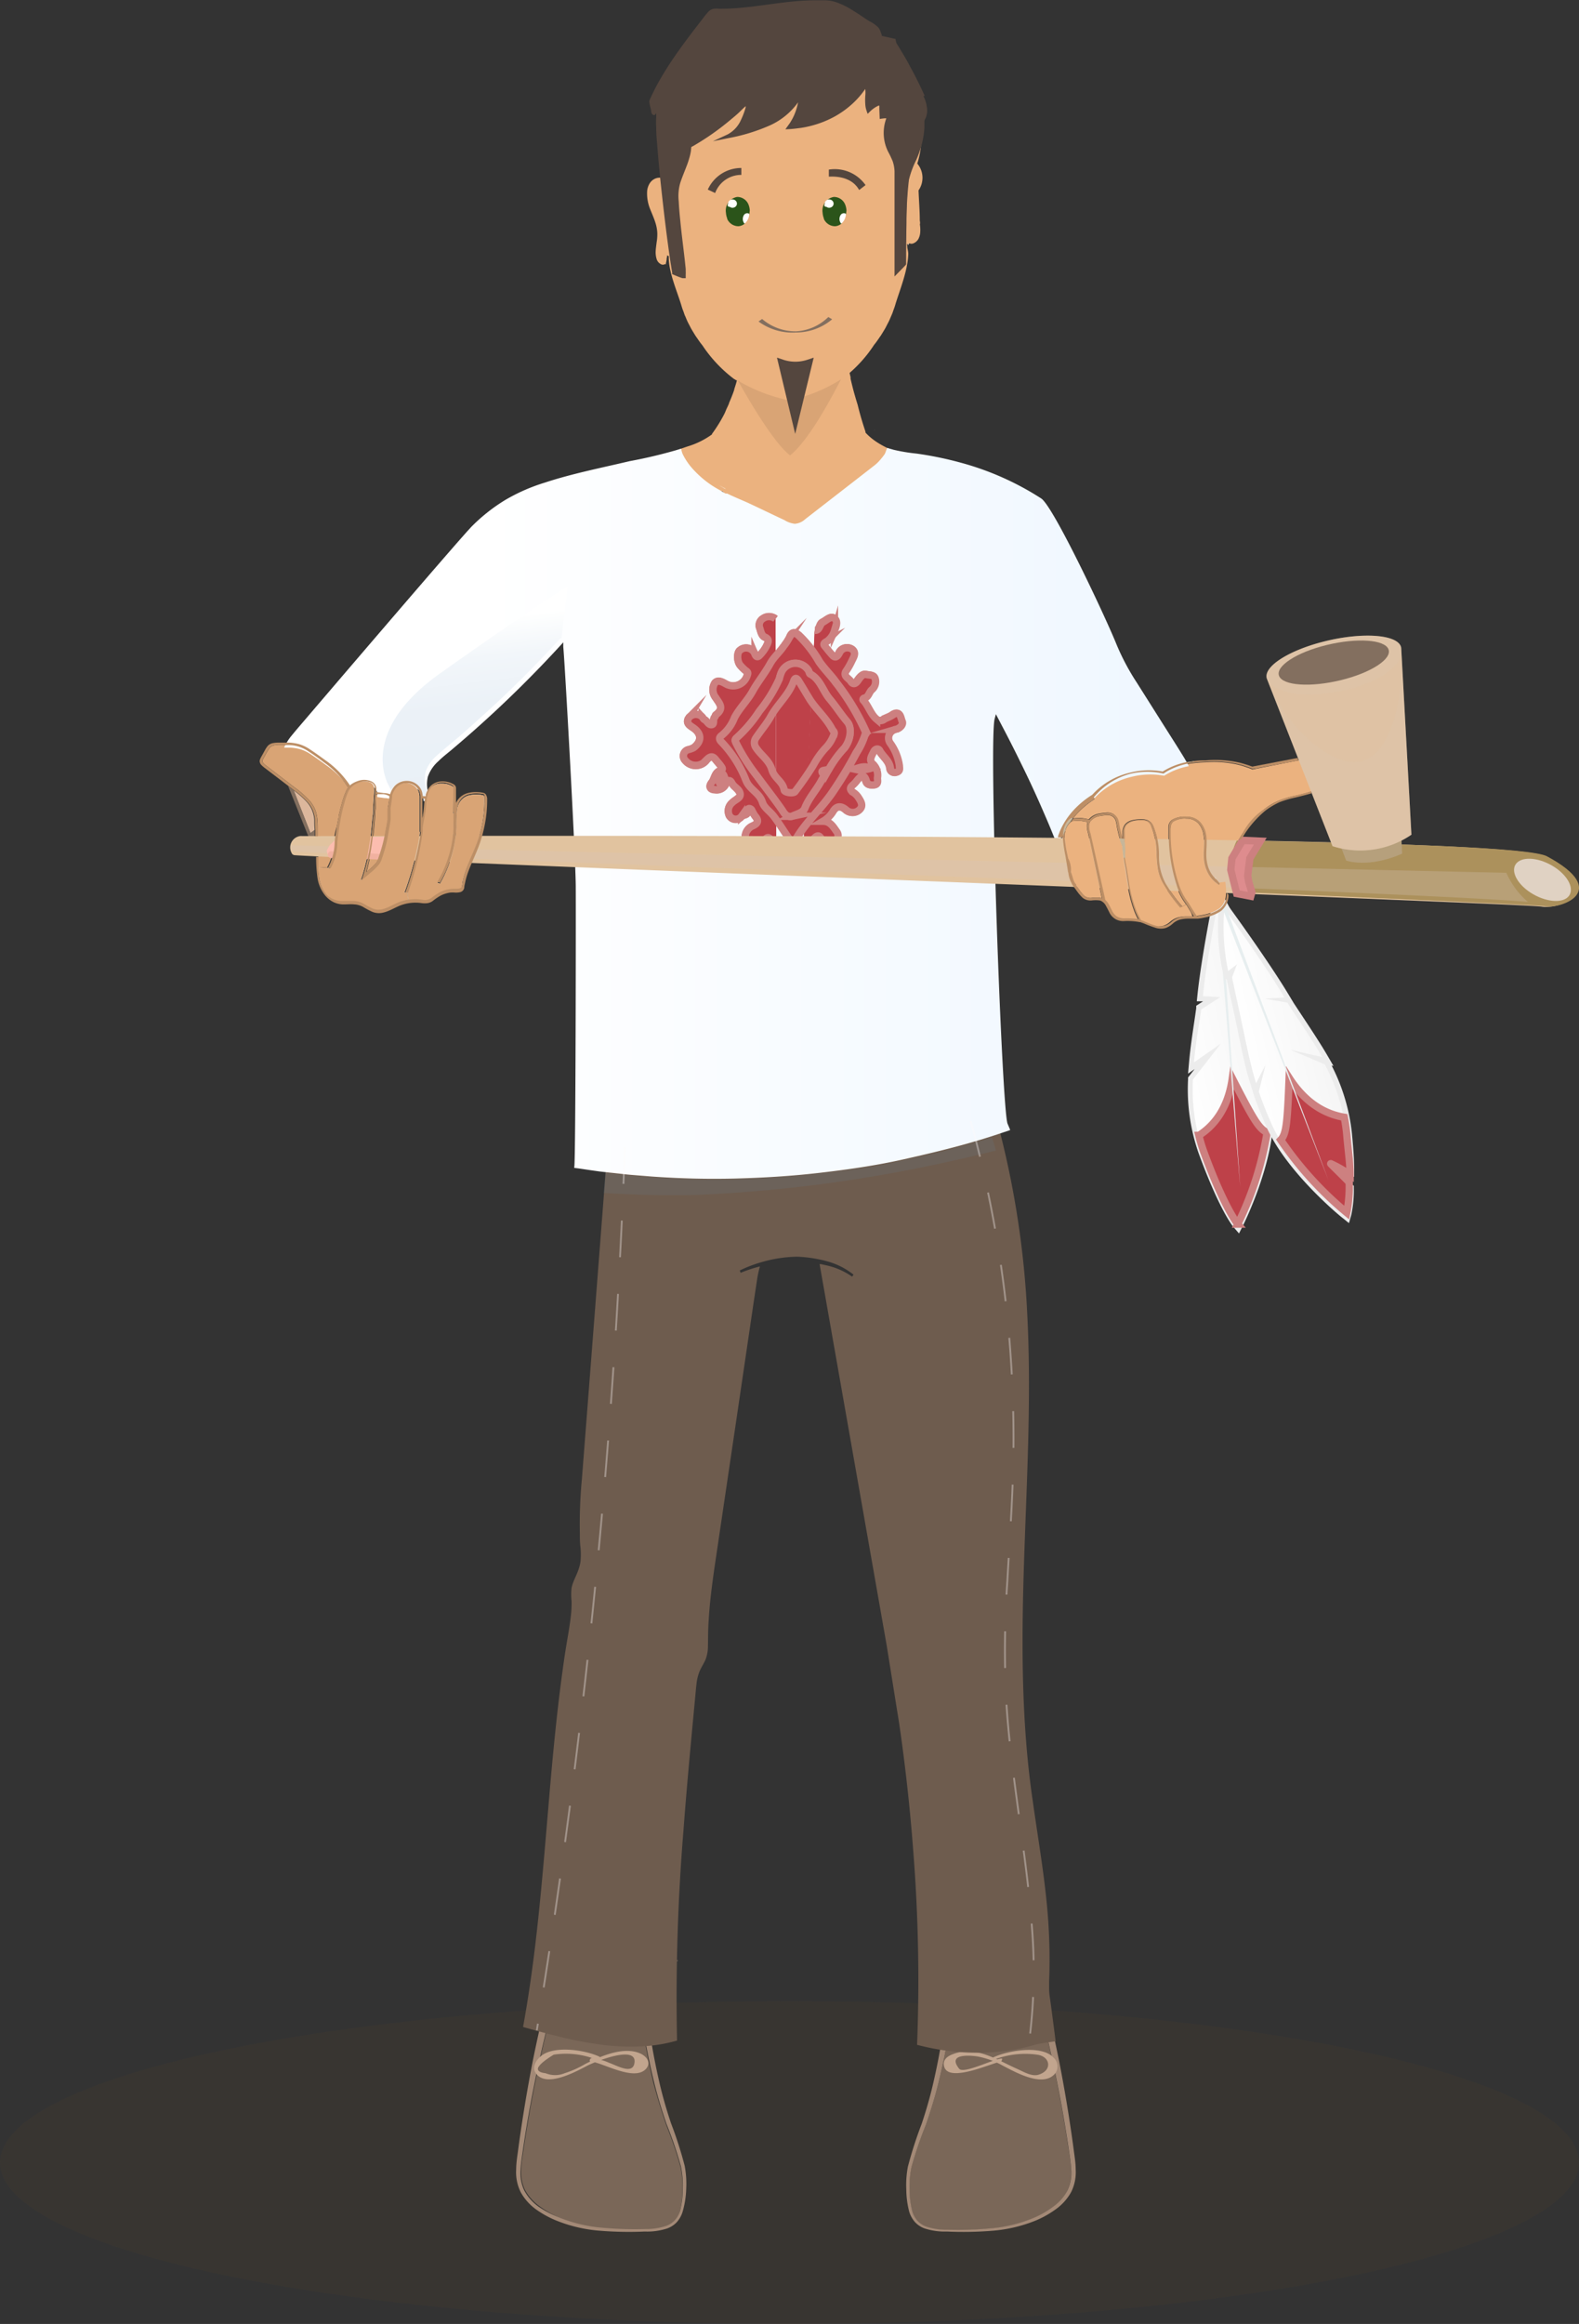 <svg xmlns="http://www.w3.org/2000/svg" xmlns:xlink="http://www.w3.org/1999/xlink" viewBox="0 0 215.12 316.39"><rect x="0" y="0" width="215.12" height="316.39" fill="#333333" stroke="none"/><defs><style>.cls-1{isolation:isolate;}.cls-2{fill:#5e472c;}.cls-2,.cls-20{opacity:0.13;}.cls-3{fill:#7a6758;}.cls-4{fill:#a38976;}.cls-5,.cls-6{fill:#c2a58e;}.cls-5{opacity:0.23;}.cls-20,.cls-32,.cls-40,.cls-5{mix-blend-mode:multiply;}.cls-7{fill:#ebb27f;}.cls-8{fill:#faf0df;}.cls-9{fill:#d9a475;}.cls-10{fill:#dcb79c;}.cls-11{fill:#6e5c4e;}.cls-12{fill:url(#Dégradé_sans_nom_47);}.cls-13{fill:#eedbb5;}.cls-14{fill:#836f5f;}.cls-15{fill:#c7b699;}.cls-16{fill:#cfa780;}.cls-17{fill:#fce6d0;}.cls-18{fill:#b49d8d;}.cls-19,.cls-24{fill:#54463e;}.cls-20{fill:#5e8aaf;}.cls-21{opacity:0.35;mix-blend-mode:overlay;}.cls-22,.cls-43{fill:none;}.cls-22{stroke:#fff9f8;stroke-width:0.25px;stroke-dasharray:5;}.cls-22,.cls-24,.cls-25,.cls-37,.cls-43{stroke-miterlimit:10;}.cls-23{fill:url(#Dégradé_sans_nom_130);}.cls-24{stroke:#54463e;}.cls-25{fill:#be4149;}.cls-25,.cls-37{stroke:#cd8080;}.cls-26{fill:#fff;}.cls-27{fill:#2b541a;}.cls-28,.cls-41{fill:#e1c39f;}.cls-29{fill:#ac915c;}.cls-30{fill:#e0d2c3;}.cls-31{fill:#b6a07c;}.cls-32{fill:#d5c7bc;opacity:0.29;}.cls-33{fill:url(#Dégradé_sans_nom_23);}.cls-34{fill:#ececec;}.cls-35{fill:#e7eeef;}.cls-36{fill:url(#Dégradé_sans_nom_23-2);}.cls-37{fill:#de8c8e;}.cls-38{fill:#fcbdaf;}.cls-39{fill:#f1b1a0;}.cls-40{opacity:0.61;}.cls-41{opacity:0.5;}.cls-42{fill:#bd8f66;}.cls-43{stroke:#c3b866;}</style><linearGradient id="Dégradé_sans_nom_47" x1="38.72" y1="110.96" x2="161.97" y2="110.96" gradientUnits="userSpaceOnUse"><stop offset="0.22" stop-color="#fff"/><stop offset="0.97" stop-color="#eff7ff"/></linearGradient><linearGradient id="Dégradé_sans_nom_130" x1="63.83" y1="84.74" x2="71.73" y2="148.54" gradientUnits="userSpaceOnUse"><stop offset="0" stop-color="#fff"/><stop offset="0.01" stop-color="#fdfefe"/><stop offset="0.08" stop-color="#f2f6fa"/><stop offset="0.18" stop-color="#ebf1f7"/><stop offset="0.45" stop-color="#e9f0f6"/></linearGradient><linearGradient id="Dégradé_sans_nom_23" x1="796.27" y1="-2933.4" x2="808.35" y2="-2933.4" gradientTransform="translate(67.63 3184.23) rotate(-13.43)" gradientUnits="userSpaceOnUse"><stop offset="0" stop-color="#fff"/><stop offset="1" stop-color="#f5f5f5"/></linearGradient><linearGradient id="Dégradé_sans_nom_23-2" x1="805.44" y1="-2931.71" x2="816.92" y2="-2931.71" xlink:href="#Dégradé_sans_nom_23"/></defs><title>calumet</title><g class="cls-1"><g id="Calque_2" data-name="Calque 2"><g id="Tente_2" data-name="Tente 2"><ellipse class="cls-2" cx="107.56" cy="294.42" rx="107.56" ry="21.97"/></g><g id="MENU"><path class="cls-3" d="M90.79,289.55a53.56,53.56,0,0,1,1.94,5.72,12.84,12.84,0,0,1,.25,3,12.29,12.29,0,0,1-.36,3,3.43,3.43,0,0,1-.67,1.26,3,3,0,0,1-1.17.81,8.7,8.7,0,0,1-2.94.45,48.31,48.31,0,0,1-6.06-.2A19.22,19.22,0,0,1,76,302a12.71,12.71,0,0,1-2.57-1.5,6.56,6.56,0,0,1-1.91-2.17,5.49,5.49,0,0,1-.51-2.8c0-1,.23-2,.36-3q.9-6,2.2-11.92.65-3,1.4-5.89c.25-1,.53-1.95.74-3,.06-.3.11-.61.16-.92,1.79.31,3.59.56,5.41.69a33.49,33.49,0,0,0,5.69,0A91.48,91.48,0,0,0,89,283.69C89.53,285.67,90.13,287.62,90.79,289.55Z" transform="translate(0 -0.19)"/><path class="cls-4" d="M93,301.3a3.85,3.85,0,0,1-.77,1.4,3.34,3.34,0,0,1-1.33.88,8.88,8.88,0,0,1-3.06.42,48.71,48.71,0,0,1-6.11-.11,19.75,19.75,0,0,1-6-1.41A13.42,13.42,0,0,1,73.05,301a7.16,7.16,0,0,1-2.1-2.34,6.08,6.08,0,0,1-.63-3.1c0-1,.2-2.05.32-3.06q.82-6,2-12c.41-2,.84-4,1.32-5.95a37.74,37.74,0,0,0,.82-3.84l1,.18c0,.31-.1.62-.16.92-.21,1-.49,2-.74,3q-.75,2.94-1.4,5.89-1.31,5.92-2.2,11.92c-.14,1-.32,2-.36,3a5.49,5.49,0,0,0,.51,2.8,6.56,6.56,0,0,0,1.91,2.17A12.71,12.71,0,0,0,76,302a19.22,19.22,0,0,0,5.82,1.46,48.31,48.31,0,0,0,6.06.2,8.7,8.7,0,0,0,2.94-.45,3,3,0,0,0,1.17-.81,3.43,3.43,0,0,0,.67-1.26,12.29,12.29,0,0,0,.36-3,12.84,12.84,0,0,0-.25-3,53.56,53.56,0,0,0-1.94-5.72c-.66-1.92-1.26-3.87-1.74-5.85a91.48,91.48,0,0,1-2.11-12.14l.88-.1a91.07,91.07,0,0,0,1.91,12.09c.45,2,1,3.9,1.64,5.82a54.44,54.44,0,0,1,1.87,5.81,13.21,13.21,0,0,1,.21,3.08A12.4,12.4,0,0,1,93,301.3Z" transform="translate(0 -0.19)"/><path class="cls-5" d="M81.39,268.29c1.86-.14,3.67-.35,5.45-.62q-.24-1.7-.43-3.4a33.49,33.49,0,0,1-5.69,0c-1.82-.14-3.63-.38-5.41-.69,0,.31-.1.62-.16.92-.21,1-.49,2-.74,3-.09.33-.16.67-.25,1C76.51,268.53,78.93,268.48,81.39,268.29Z" transform="translate(0 -0.19)"/><path class="cls-6" d="M81.7,280.21c-1.88-.89-5.65-1.47-7.57-.39-.79.44-1.78,1.6-1.17,2.56,1.39,2.21,5.68-.26,7.14-1,1.23-.61,6.58-2.73,6.35-.43-.17,1.74-2.24.53-3.46.08a7.87,7.87,0,0,0-2.4-.65c-.17,0-.37.44-.17.46,1.66.13,6,2.8,7.6,1,.68-.79.15-1.58-.62-2-2.32-1.18-5.65.32-7.67,1.35a13.55,13.55,0,0,1-2.82,1.26,3.38,3.38,0,0,1-2.57,0q-2.55-.3,1.1-2.53a11.16,11.16,0,0,1,6,.75c.17.08.4-.36.24-.44Z" transform="translate(0 -0.19)"/><path class="cls-3" d="M126.11,289.55a53.56,53.56,0,0,0-1.95,5.72,12.84,12.84,0,0,0-.26,3,12.29,12.29,0,0,0,.36,3,3.43,3.43,0,0,0,.67,1.26,3,3,0,0,0,1.17.81,8.7,8.7,0,0,0,2.94.45,48.31,48.31,0,0,0,6.06-.2,19.22,19.22,0,0,0,5.82-1.46,12.71,12.71,0,0,0,2.57-1.5,6.56,6.56,0,0,0,1.91-2.17,5.49,5.49,0,0,0,.52-2.8c0-1-.22-2-.36-3q-.89-6-2.19-11.92-.64-3-1.39-5.9c-.25-1-.53-1.95-.74-3-.06-.3-.11-.61-.16-.92-1.79.31-3.59.56-5.41.69a33.49,33.49,0,0,1-5.69,0,91.48,91.48,0,0,1-2.12,12.14C127.38,285.67,126.78,287.63,126.11,289.55Z" transform="translate(0 -0.19)"/><path class="cls-4" d="M123.87,301.3a3.85,3.85,0,0,0,.77,1.4,3.34,3.34,0,0,0,1.33.88A8.88,8.88,0,0,0,129,304a48.71,48.71,0,0,0,6.11-.1,19.75,19.75,0,0,0,6-1.4,13.42,13.42,0,0,0,2.71-1.52,7.16,7.16,0,0,0,2.1-2.33,6.08,6.08,0,0,0,.63-3.1c0-1-.2-2.05-.32-3.06q-.81-6-2-12c-.41-2-.84-4-1.31-5.95a37.74,37.74,0,0,1-.82-3.84l-1,.18c0,.31.1.62.16.92.21,1,.49,2,.74,3q.75,2.94,1.39,5.9,1.3,5.92,2.19,11.92c.14,1,.32,2,.36,3a5.49,5.49,0,0,1-.52,2.8,6.56,6.56,0,0,1-1.91,2.17,12.71,12.71,0,0,1-2.57,1.5,19.22,19.22,0,0,1-5.82,1.46,48.31,48.31,0,0,1-6.06.2,8.7,8.7,0,0,1-2.94-.45,3,3,0,0,1-1.17-.81,3.43,3.43,0,0,1-.67-1.26,12.29,12.29,0,0,1-.36-3,12.84,12.84,0,0,1,.26-3,53.56,53.56,0,0,1,1.95-5.72c.66-1.92,1.27-3.87,1.75-5.85A91.48,91.48,0,0,0,130,271.56l-.88-.1a91.07,91.07,0,0,1-1.92,12.09c-.45,2-1,3.9-1.64,5.81a54.44,54.44,0,0,0-1.87,5.81,13.21,13.21,0,0,0-.22,3.08A12.4,12.4,0,0,0,123.87,301.3Z" transform="translate(0 -0.19)"/><path class="cls-5" d="M134.16,268.3c-1.86-.14-3.67-.35-5.45-.62q.24-1.7.43-3.4a33.49,33.49,0,0,0,5.69,0c1.82-.13,3.63-.38,5.41-.69,0,.31.1.62.16.92.21,1,.49,2,.74,3,.08.33.16.67.24,1C139,268.55,136.63,268.49,134.16,268.3Z" transform="translate(0 -0.19)"/><path class="cls-6" d="M135.28,280.66a11.82,11.82,0,0,1,6-.74c1.83.23,2.15,2.16.17,2.74-.93.27-2.1-.47-3-.86-2.62-1.17-5.43-3.09-8.49-2-.82.28-1.58.77-1.33,1.73.59,2.33,6.67-.56,7.65-.63.17,0,.35-.47.17-.46-1.13.09-5.18,2.14-5.77,1.4-1.84-2.28,2.07-1.74,2.46-1.68a11.24,11.24,0,0,1,3.5,1.27c1.62.82,5.52,3.1,7.15,1a1.62,1.62,0,0,0-.3-2.15c-1.65-1.72-6.27-.9-8.14,0-.14.07-.29.53-.09.44Z" transform="translate(0 -0.19)"/><path d="M153.26,115.68a8.89,8.89,0,0,1,.48-1.33l-1.19-.13a9.52,9.52,0,0,0,.35,1.46,9.47,9.47,0,0,0-.26,1.48l1.18-.19A9,9,0,0,1,153.26,115.68Z" transform="translate(0 -0.19)"/><path class="cls-7" d="M126.72,63.42c-2.91-1.18-6.69-2-8.81-4.34l0-.12a0,0,0,0,0,0,0c-.4-1.19-.76-2.4-1.06-3.64-.23-.74-.45-1.49-.65-2.25-.11-.44-.22-.88-.32-1.32l0-.21c-.06-.25-.12-.51-.17-.78-.09-.43-.17-.86-.25-1.29,0-.07,0-.14,0-.22-2.46,4.72-5.68,10.23-8.16,12.16-2.19-1.91-5.41-8.43-6.57-10.87q-.06.32-.14.64a.2.2,0,0,1,0,.05q-.08.33-.17.66c-.06.23-.12.45-.19.67s-.13.42-.2.63l0,.07c-.07.2-.14.41-.22.61s-.16.42-.25.63-.15.37-.24.56l0,.06c-.09.2-.18.41-.28.61s-.21.51-.33.76A19.81,19.81,0,0,1,97,59.26l0,.07a11,11,0,0,1-3.23,1.61,34.43,34.43,0,0,0-5.3,2.24c-3.47,2-.59,7.61,3,5.5a30.08,30.08,0,0,1,4.79-2,3.58,3.58,0,0,0,.62.26,7.54,7.54,0,0,0,1.54.14l.21.2a2.92,2.92,0,0,0,.18.93A2.76,2.76,0,0,0,101.08,70c2.57.65,4.91,2.6,7.48,3.63,1.49.6,2.8-.61,3.17-2,.28-.21.57-.46.87-.72,1.06-.93,2.12-1.87,3.16-2.84.31-.29,1-1.18,1.63-1.85,2.31,1.19,4.89,2,7.36,3.05C128.58,70.91,130.48,64.95,126.72,63.42Z" transform="translate(0 -0.19)"/><path class="cls-8" d="M145.35,118.46a8.9,8.9,0,0,1-.87-3.19,3.46,3.46,0,0,1,.1-.49c0-.18.11-.37.15-.51a.73.73,0,0,1,.06-.16,17.36,17.36,0,0,0,.35,2.58l.34,2Z" transform="translate(0 -0.19)"/><path class="cls-7" d="M146.78,111.57a4.46,4.46,0,0,0-.59.05c.19-.24.38-.47.59-.7a11.8,11.8,0,0,1,2.31-1.91c0-.07-.07-.14-.11-.2a9.64,9.64,0,0,1,5-3.21,10.22,10.22,0,0,1,4-.12l.49.1.41-.27a10,10,0,0,1,3.15-1.14,16.66,16.66,0,0,1,2.26-.2,14.46,14.46,0,0,1,4.51.36c.4.1.79.23,1.18.37.22.07.44.16.66.25l.64-.13,4.52-.89,2.28-.45a4.42,4.42,0,0,1,2.2,0,1.88,1.88,0,0,1,.87.56,1.43,1.43,0,0,1,.3.92,2.67,2.67,0,0,1-.88,1.84,5.42,5.42,0,0,1-1.89,1.14,19,19,0,0,1-2.22.59,12.91,12.91,0,0,0-2.25.67,8.34,8.34,0,0,0-2,1.19,14.44,14.44,0,0,0-3,3.41c-.41.63-.8,1.27-1.18,1.91a10,10,0,0,0-1,2,5.84,5.84,0,0,0-.07,2.6l-.72.08a3.91,3.91,0,0,1-1.27-1.24,4.35,4.35,0,0,1-.6-1.65c-.21-1.17.11-2.39-.1-3.64a3.34,3.34,0,0,0-.81-1.73,2.51,2.51,0,0,0-1.84-.74,3.3,3.3,0,0,0-1.95.43,1.22,1.22,0,0,0-.49.87c0,.32,0,.62,0,.93a22.51,22.51,0,0,0,1.12,7.24,8.37,8.37,0,0,0,.77,1.7c.16.28.36.53.52.78l0,0-.5.27a21.09,21.09,0,0,1-2.36-3.24,7.83,7.83,0,0,1-.88-3.77,10.32,10.32,0,0,0-.74-3.94,1.47,1.47,0,0,0-.76-.8,2.4,2.4,0,0,0-1.1-.13,4.64,4.64,0,0,0-1.08.15,1.72,1.72,0,0,0-.93.59,1.81,1.81,0,0,0-.31,1c0,.35,0,.67,0,1v0c0-.09-.06-.18-.08-.27-.16-.54-.29-1.08-.4-1.62a5.47,5.47,0,0,0-.18-.85,1.45,1.45,0,0,0-.61-.72,1.56,1.56,0,0,0-1-.17,8.15,8.15,0,0,0-.9.11,2.34,2.34,0,0,0-1.43.8,5.88,5.88,0,0,0-.89-.18A6.16,6.16,0,0,0,146.78,111.57Z" transform="translate(0 -0.19)"/><path class="cls-8" d="M63.84,108.49a4,4,0,0,1,1.33-.11,3.37,3.37,0,0,1,.64.08c.13,0,.16.17.16.4a17.51,17.51,0,0,1-.7,5.17c-.46,1.69-1.34,3.25-1.92,4.94a9.62,9.62,0,0,0-.35,1.3c0,.21-.07.46-.11.65a.41.41,0,0,1-.31.37c-.37.11-.89,0-1.36.1a4.21,4.21,0,0,0-.7.16l-.6-1a16.54,16.54,0,0,0,1.92-5,17.05,17.05,0,0,0,.32-2.65,16.12,16.12,0,0,1,.13-2.6,2.45,2.45,0,0,1,.51-1.12A2.06,2.06,0,0,1,63.84,108.49Z" transform="translate(0 -0.19)"/><path class="cls-8" d="M60.15,106.87a2.67,2.67,0,0,1,1.31.28,1.39,1.39,0,0,1,.26.16.26.26,0,0,1,.07.2l0,.67-.07,2.73h.1c-.05.66,0,1.31,0,2a16.27,16.27,0,0,1-.32,2.59,16.08,16.08,0,0,1-1.89,4.88l.11.06.07,0,.05,0,.12.06.6,1a3.94,3.94,0,0,0-.66.28,8.38,8.38,0,0,0-1.15.78,1.59,1.59,0,0,1-1.23.22,6.09,6.09,0,0,0-1.87,0l-.13-1a40.92,40.92,0,0,0,2-8.37h0v-.24c0-.08,0-.18,0-.26.05-.35.11-.68.17-1s.09-.54.14-.8c.19-.9.12-1.84.38-2.68l0-.05a2.54,2.54,0,0,1,.56-1l.09-.09A1.92,1.92,0,0,1,60.15,106.87Z" transform="translate(0 -0.19)"/><path class="cls-9" d="M51.22,108.37l1,0a2,2,0,0,1,.82.27c0,.51-.11,1-.19,1.48a.94.94,0,0,0,0,.23,1.64,1.64,0,0,0,0,.19c0,.12,0,.25,0,.38s0,.25,0,.38,0,.26,0,.39c-.06.51-.17,1-.27,1.54a19.76,19.76,0,0,1-.73,3c-.08.25-.16.49-.25.74a2.28,2.28,0,0,1-.33.67,7.71,7.71,0,0,1-1.14,1.09l-.19.16a31.84,31.84,0,0,0,.94-5.13c.09-.83.16-1.65.22-2.47,0-.32,0-.64.07-1,0-.07,0-.14,0-.2Z" transform="translate(0 -0.19)"/><path class="cls-8" d="M52.1,124.15a2.14,2.14,0,0,1-1.29-.07,10.26,10.26,0,0,1-1.21-.63,3,3,0,0,0-1.38-.42c-.48,0-.95,0-1.41,0A3,3,0,0,1,44.5,122a4.58,4.58,0,0,1-1-2.34,10.3,10.3,0,0,1-.13-1.3l1.21-.05.11.06.06,0,.05,0,.12.07a7.7,7.7,0,0,0,.93-3.59c.07-.81.18-1.61.32-2.41.07-.39.13-.79.21-1.18a.08.08,0,0,1,0,0c.12-.58.26-1.15.43-1.73a9.87,9.87,0,0,1,.59-1.7,1.58,1.58,0,0,1,.11-.16,1.69,1.69,0,0,1,.27-.33,2.61,2.61,0,0,1,1-.59,2.17,2.17,0,0,1,1.74,0,.93.93,0,0,1,.44.66,4.28,4.28,0,0,1,0,.88l-.13,1.82,0,.24c0,.32,0,.65-.08,1-.07.8-.14,1.61-.23,2.41a30.13,30.13,0,0,1-1.15,5.61q-.11.34-.23.68l.58-.49.64-.54a8.25,8.25,0,0,0,1.18-1.16,2.73,2.73,0,0,0,.37-.75c.09-.25.17-.5.25-.76a20.15,20.15,0,0,0,.7-3.08c.09-.51.2-1,.25-1.56,0-.14,0-.27,0-.41s0-.26,0-.39,0-.27,0-.41a.63.63,0,0,1,0-.14.93.93,0,0,1,0-.22c.08-.5.17-1.05.21-1.55l0-.13,0,0h0a2.73,2.73,0,0,1,.64-1.13,2,2,0,0,1,1.39-.53,1.87,1.87,0,0,1,1.33.61,1.92,1.92,0,0,1,.47,1.36c0,.52,0,1,0,1.57v3.13h.07a41.19,41.19,0,0,1-2.12,8.24l.12,0,.07,0,.07,0,.13,0,.13,1a5.58,5.58,0,0,0-1,.23C53.73,123.39,53,123.94,52.1,124.15Z" transform="translate(0 -0.19)"/><path class="cls-9" d="M45.47,114.87a7.4,7.4,0,0,1-.9,3.42l-1.21.05c0-.44,0-.88,0-1.32,0-.91,0-1.82-.07-2.73,0-.44,0-.88,0-1.32s0-.81-.05-1.22a5.14,5.14,0,0,0-.3-1.33,4.63,4.63,0,0,0-.72-1.18,13.34,13.34,0,0,0-2.06-1.83l-.28-.21-.78-.6-1.11-.85-1.08-.83-.55-.42a2.84,2.84,0,0,1-.48-.42.38.38,0,0,1-.08-.45c.08-.17.21-.38.31-.57a9.1,9.1,0,0,1,.67-1.11,1.48,1.48,0,0,1,1.13-.32h.58c.28,0,.56,0,.84,0a4.76,4.76,0,0,1,2.54.75c.76.49,1.5,1,2.23,1.57a12.13,12.13,0,0,1,3.34,3.47c-.08.11-.16.21-.22.33a10.37,10.37,0,0,0-.63,1.75c-.17.59-.32,1.18-.46,1.78,0,.06,0,.12,0,.19-.09.41-.17.83-.24,1.24C45.64,113.41,45.53,114.14,45.47,114.87Z" transform="translate(0 -0.19)"/><path class="cls-10" d="M42.82,111.77c0,.46,0,.94.06,1.41l-.58.44L40,107.79a11.61,11.61,0,0,1,1.85,1.64,4.14,4.14,0,0,1,.68,1.1A4.54,4.54,0,0,1,42.82,111.77Z" transform="translate(0 -0.19)"/><path class="cls-11" d="M143.82,278.09c-.82.13-1.65.23-2.47.4h0c-.33.07-.64.16-.95.25l-.34.09c-.43.12-.86.21-1.29.3a29.18,29.18,0,0,1-5.24.52,31.9,31.9,0,0,1-8.59-1.07,223.55,223.55,0,0,0-.51-26.26q-.53-7.09-1.46-14.12-.23-1.76-.49-3.51l-.56-3.49-1.12-7-9.14-51.91c.28,0,.55.09.83.15a9.59,9.59,0,0,1,3.6,1.56l.1-.15.09-.13a10,10,0,0,0-3.67-1.83c-.35-.1-.7-.18-1.06-.25l-.4-.08a18.61,18.61,0,0,0-2.55-.28,18.34,18.34,0,0,0-4.37.61l-.51.14a18.4,18.4,0,0,0-2.94,1.13l.06.15.06.17a17.81,17.81,0,0,1,2.63-.87,15.55,15.55,0,0,0-.35,1.54l-.54,3.59-2.11,14.32-2.12,14.32-1.06,7.16c-.34,2.39-.66,4.79-.8,7.23-.09,1.2-.08,2.46-.1,3.63a5.13,5.13,0,0,1-.29,1.63c-.19.5-.53,1-.79,1.56a6.16,6.16,0,0,0-.48,1.86c-.08.62-.12,1.21-.18,1.82l-.34,3.61c-.45,4.81-.89,9.62-1.25,14.45A278.33,278.33,0,0,0,92.24,278a20.88,20.88,0,0,1-3.93.73l-.9.06a29.38,29.38,0,0,1-5.55-.24,52.32,52.32,0,0,1-5.34-1l-1-.25c-1.43-.36-2.85-.75-4.26-1.15,1.81-9.85,2.59-19.86,3.44-29.83.42-5,.87-10,1.47-15,.15-1.25.31-2.49.48-3.73s.35-2.48.56-3.72.43-2.47.57-3.75a13.75,13.75,0,0,0,.09-1.94,8.19,8.19,0,0,1,0-1.79c.2-1.1,1-2.14,1.21-3.56a9.73,9.73,0,0,0,0-2C79,210.21,79,209.6,79,209a64.94,64.94,0,0,1,.28-7.49l1.17-15.07,2.3-29.77h.09c.95.12,1.9.26,2.85.35l2.86.27c3.82.29,7.65.43,11.49.35s7.65-.34,11.47-.81,7.6-1.1,11.35-1.95,7.48-1.86,11.14-3.08l1.43-.49a123.77,123.77,0,0,1,4.53,28c.56,11-.06,22-.43,33s-.44,22.14,1.17,33.07c.76,5.46,1.74,10.88,2.11,16.36a76.85,76.85,0,0,1,.12,8.24l0,1a8.21,8.21,0,0,0,.09,1.07l.28,2.05Z" transform="translate(0 -0.19)"/><path class="cls-12" d="M144.77,113.72a7.18,7.18,0,0,0-.29.7,2.81,2.81,0,0,0-.13.36l0,.16h0c0,.05,0,.11,0,.16h0a4.22,4.22,0,0,0-.11.62v.12l0-.11-.08-.21-.17-.43-.58-1.41c-.44-1.1-.91-2.18-1.38-3.26q-1.41-3.25-3-6.45-1.23-2.52-2.54-5l-.7-1.34-.11-.21c-.06.21-.11.42-.17.63-.82,3.12,1,53.36,1.76,55.13l.28.66.06.15s0,0,0,.06l-.93.31-.29.1-1,.33-1.42.45c-3.64,1.12-7.34,2-11.06,2.83s-7.49,1.36-11.28,1.8-7.59.67-11.4.77-7.62,0-11.42-.27l-2.85-.23c-.95-.08-1.89-.21-2.84-.3l-1.42-.16-1.42-.2-1.41-.21-.55-.07c-.15,0-.06-.13-.07-.22.18-1.85.21-34.05.19-38.11s-1.47-30.21-1.7-32.64c0-.2,0-.4,0-.59l-.39.43c-3.5,3.81-7.19,7.47-11.07,10.94-1.21,1.09-2.44,2.15-3.68,3.2-.62.53-1.26,1-1.87,1.61a5,5,0,0,0-1.44,2.12,4.58,4.58,0,0,0,.14,2.52l0,.12a3.24,3.24,0,0,0-.18.45c0,.07,0,.15,0,.23H57.9l-.19,0a2.7,2.7,0,0,0-.11-.64,2,2,0,0,0-.44-.74,2.21,2.21,0,0,0-1.59-.7,2.28,2.28,0,0,0-1.62.63,3,3,0,0,0-.68,1.19,2.57,2.57,0,0,0-.88-.16l-1-.14a2.64,2.64,0,0,0,0-.57,1.18,1.18,0,0,0-.57-.83,2.44,2.44,0,0,0-2-.08,3.36,3.36,0,0,0-.89.46l-.13.12a12.86,12.86,0,0,0-3.38-3.45c-.74-.54-1.48-1.07-2.26-1.58a5.16,5.16,0,0,0-1.3-.59,6.47,6.47,0,0,0-1.42-.21h-.73a7,7,0,0,1,1.06-1.68c.6-.74,1.24-1.47,1.87-2.21,0,0,21.35-25,22.73-26.32a23.86,23.86,0,0,1,4.53-3.54,25.29,25.29,0,0,1,5.34-2.33c3.74-1.23,7.67-2,11.56-2.92a66,66,0,0,0,7-1.69A3.2,3.2,0,0,0,93,62a8.85,8.85,0,0,0,1.65,2.32,13.64,13.64,0,0,0,2.16,1.84,14.14,14.14,0,0,0,1.22.74l0,0,.81.48.22,0c.92.45,1.86.83,2.78,1.24,1.68.78,3.36,1.6,5.05,2.39a3.26,3.26,0,0,0,1.4.49,2.3,2.3,0,0,0,1.39-.61l2.19-1.7,4.37-3.39,2.19-1.7.55-.43.27-.21.29-.26a9.42,9.42,0,0,0,.93-1.1c.21-.29.23-.63.42-.93.22.08.62.18.84.25a23.93,23.93,0,0,0,3.12.52,47.35,47.35,0,0,1,6,1.23,39,39,0,0,1,11,4.88c1.67,1.09,8.69,16,10.22,19.77a31.63,31.63,0,0,0,2.79,5.28l3.16,5c1.05,1.67,2.13,3.34,3.15,5,.22.35.42.71.62,1.06,0,0,.1.21.16.34a9.51,9.51,0,0,0-2,.6,10,10,0,0,0-1.35.7,10.39,10.39,0,0,0-4.44.15,10,10,0,0,0-5.14,3l-.11.12a12.31,12.31,0,0,0-2.41,2A10.32,10.32,0,0,0,144.77,113.72Z" transform="translate(0 -0.19)"/><path class="cls-13" d="M162.71,103.8l0,.06a5.38,5.38,0,0,0-.9.18s0,0-.06-.11l.19,0Z" transform="translate(0 -0.19)"/><path class="cls-14" d="M153,115.68c0-.39,0-.78,0-1.17.1.31.2.61.3.92s0,.68,0,1c0,.1,0,.2,0,.31Q153.13,116.22,153,115.68Z" transform="translate(0 -0.19)"/><path class="cls-14" d="M148.82,108.41s0,0,0,0l-.12.08Z" transform="translate(0 -0.19)"/><path class="cls-14" d="M145.48,118.7l.29.57h-.05l-.14,0Z" transform="translate(0 -0.19)"/><path class="cls-15" d="M144.78,114a3.3,3.3,0,0,1,.25-1.35,2.56,2.56,0,0,1,.37-.61,1.39,1.39,0,0,1,.62-.45l.16,0c-.14.18-.27.36-.39.54a2.1,2.1,0,0,0-.48.65,2.6,2.6,0,0,0-.14.41l0,.06c-.11.21-.19.44-.28.65,0,.06,0,.12-.06.18A.26.26,0,0,1,144.78,114Z" transform="translate(0 -0.19)"/><path class="cls-14" d="M145.79,119.27h.07l.13,0-.52-2.6a17.73,17.73,0,0,1-.41-2.59,3.43,3.43,0,0,1,.11-.82l0,.06c-.11.21-.19.44-.28.65,0,.06,0,.12-.06.18a17.36,17.36,0,0,0,.35,2.58l.34,2,.29.57Z" transform="translate(0 -0.19)"/><path class="cls-13" d="M144.48,114.29a6,6,0,0,0,0,1c0,.26-.07.54-.11.79s-.05.4-.07.58a7.6,7.6,0,0,1-.23-2.21h0l0-.12v0h.37Z" transform="translate(0 -0.19)"/><path class="cls-16" d="M144.11,114.26v0l0,.12c0-.06,0-.11,0-.16Z" transform="translate(0 -0.19)"/><path class="cls-14" d="M124.48,25.52c-.13-.57-.29-1.14-.46-1.7a3.53,3.53,0,0,1,.29-.61A3.17,3.17,0,0,1,124.48,25.52Z" transform="translate(0 -0.19)"/><path class="cls-14" d="M123.73,24.77a9.66,9.66,0,0,1,.28-.95c.17.56.33,1.13.46,1.7a2,2,0,0,1-.38.7C124,25.74,123.87,25.25,123.73,24.77Z" transform="translate(0 -0.19)"/><path class="cls-14" d="M124,22.71a3.21,3.21,0,0,0-.22.33s0,0,0,0c0-.17,0-.33,0-.49A1.74,1.74,0,0,1,124,22.71Z" transform="translate(0 -0.19)"/><path class="cls-17" d="M123.73,24.77c.13.48.26,1,.36,1.45a1.52,1.52,0,0,1-.48.4c0-.54,0-1.07,0-1.61h0Z" transform="translate(0 -0.19)"/><path class="cls-14" d="M123.77,23c.09.26.17.52.25.78a9.66,9.66,0,0,0-.28.95c0-.09,0-.17-.07-.26,0-.48.05-1,.09-1.44Z" transform="translate(0 -0.19)"/><path class="cls-14" d="M123.75,23s0,0,0,0l0,0Z" transform="translate(0 -0.19)"/><path class="cls-14" d="M123.75,23c-.08-.24-.16-.47-.25-.7a2.19,2.19,0,0,1,.28.21C123.78,22.67,123.76,22.83,123.75,23Z" transform="translate(0 -0.19)"/><path class="cls-14" d="M123.43,23.77a4.43,4.43,0,0,1,.32-.69c0,.48-.06,1-.09,1.44C123.59,24.26,123.5,24,123.43,23.77Z" transform="translate(0 -0.19)"/><path class="cls-17" d="M123.65,25c0,.53,0,1.07,0,1.61a1.36,1.36,0,0,1-.4.15c0-.64,0-1.28,0-1.92Z" transform="translate(0 -0.19)"/><path class="cls-17" d="M123.93,32.89c0,.15,0,.29.05.44l-.09-.06-.19.32c-.13-.95-.23-1.9-.31-2.86,0-.2,0-.39,0-.59s0-.35,0-.52,0-.44,0-.67a.17.17,0,0,1,0-.07c0-.29,0-.59,0-.89a.4.4,0,0,1,0-.08c0-.38,0-.76,0-1.14a1.36,1.36,0,0,0,.4-.15A55.61,55.61,0,0,0,123.93,32.89Z" transform="translate(0 -0.19)"/><path class="cls-14" d="M123.36,21.93l.14.37-.16-.08C123.34,22.12,123.35,22,123.36,21.93Z" transform="translate(0 -0.19)"/><path class="cls-14" d="M123.5,22.29c.09.23.17.47.25.7v.08a4.43,4.43,0,0,0-.32.69l-.15-.48c0-.14,0-.29,0-.43a0,0,0,0,1,0,0c0-.21,0-.41,0-.62Z" transform="translate(0 -0.19)"/><path class="cls-17" d="M123.73,24.77l-.06.26h0l-.43-.16c0,.64,0,1.28,0,1.92h-.05c0-.68,0-1.36,0-2,0-.52,0-1,.05-1.56-.12-.34-.24-.68-.37-1q.22.55.42,1.12l.15.48c.07.25.17.49.23.75C123.69,24.6,123.71,24.69,123.73,24.77Z" transform="translate(0 -0.19)"/><path class="cls-14" d="M123.27,23.29q-.19-.57-.42-1.12l0,0,0-.07a1.46,1.46,0,0,1,.53.15c0,.21,0,.41,0,.62a0,0,0,0,0,0,0C123.29,23,123.29,23.15,123.27,23.29Z" transform="translate(0 -0.19)"/><path class="cls-8" d="M122.84,22.13l0,0A.05.05,0,0,1,122.84,22.13Z" transform="translate(0 -0.19)"/><path class="cls-8" d="M121.34,19.05c-.16-.28-.32-.54-.49-.8C121,18.51,121.19,18.78,121.34,19.05Z" transform="translate(0 -0.19)"/><path class="cls-8" d="M120.68,18c-.13-.21-.27-.41-.41-.61C120.41,17.58,120.55,17.78,120.68,18Z" transform="translate(0 -0.19)"/><path class="cls-14" d="M119.49,15.7l-.43.08h0Z" transform="translate(0 -0.19)"/><path class="cls-14" d="M119.06,15.78a21.94,21.94,0,0,1,3.07,4.73c-.25-.49-.5-1-.78-1.45-.15-.28-.32-.54-.49-.8l-.18-.26c-.13-.21-.27-.41-.41-.61-.39-.55-.81-1.09-1.24-1.59Z" transform="translate(0 -0.19)"/><path class="cls-14" d="M119,15.67l.08.1h0l-.09-.1Z" transform="translate(0 -0.19)"/><path class="cls-14" d="M119,15.78h0Z" transform="translate(0 -0.19)"/><path class="cls-8" d="M119,15.78c-1.61.28-3.23.5-4.84.67q2.43-.26,4.84-.67Z" transform="translate(0 -0.19)"/><path class="cls-14" d="M119.49,15.7l-.43.07-.08-.1h0l-.25-.28.74-.14.34.4Z" transform="translate(0 -0.19)"/><path class="cls-8" d="M119.19,58.86h0l-.1-.25A1.71,1.71,0,0,1,119.19,58.86Z" transform="translate(0 -0.19)"/><path class="cls-8" d="M116,48.89c0,.07,0,.14,0,.21S116,49,116,48.89Z" transform="translate(0 -0.19)"/><path class="cls-14" d="M115.94,48.37h0Z" transform="translate(0 -0.19)"/><path class="cls-8" d="M111.12,16.7l1.39-.09Z" transform="translate(0 -0.19)"/><path class="cls-14" d="M110,32.4" transform="translate(0 -0.19)"/><path class="cls-14" d="M98.84,49.24a27.55,27.55,0,0,0,6,2.18c.55.14,1.11.25,1.68.36l-.13,0c-.56-.1-1.12-.22-1.68-.36a26,26,0,0,1-5.84-2.2Z" transform="translate(0 -0.19)"/><path class="cls-9" d="M109.2,52.85a23.24,23.24,0,0,0,6.18-3l.26-.19v.05c-2.36,4.82-5.48,10.45-8,12.48-2.37-1.82-6-8.2-7.34-10.59,0-.21.07-.4.09-.61a23.17,23.17,0,0,0,5.48,2l.73.15.93.17.91-.24Z" transform="translate(0 -0.19)"/><path class="cls-8" d="M98.72,66.71l-.81-.48c.34.18.68.36,1,.51Z" transform="translate(0 -0.19)"/><path class="cls-14" d="M98.69,49.25l-.11,0s0,0,0,0Z" transform="translate(0 -0.19)"/><path class="cls-13" d="M98.4,49l.22,0,0,.08h0Z" transform="translate(0 -0.19)"/><path class="cls-14" d="M98.4,49l.19.1-.2-.1Z" transform="translate(0 -0.19)"/><path class="cls-13" d="M98.59,49.19,98.2,49l.17,0,.2.1h0S98.59,49.17,98.59,49.19Z" transform="translate(0 -0.19)"/><path class="cls-14" d="M96.64,54.76l0-.06Z" transform="translate(0 -0.19)"/><path class="cls-14" d="M93.45,59.94" transform="translate(0 -0.19)"/><path class="cls-14" d="M95.76,16.08l.13,0-.08.09-.12,0Z" transform="translate(0 -0.19)"/><path class="cls-14" d="M95.69,16.17l-.61-.07.32-.41.76.11-.27.3-.13,0Z" transform="translate(0 -0.19)"/><path class="cls-8" d="M95.35,16.79c-.12.15-.23.3-.34.45A5.17,5.17,0,0,1,95.35,16.79Z" transform="translate(0 -0.19)"/><path class="cls-8" d="M94.19,18.47c.21-.35.44-.7.68-1C94.64,17.78,94.41,18.12,94.19,18.47Z" transform="translate(0 -0.19)"/><polygon class="cls-14" points="92.33 266.9 92.25 267.02 92.24 266.9 92.33 266.9"/><path class="cls-14" d="M91.82,23.46a22.26,22.26,0,0,1,3.87-7.29l.12,0c-.16.2-.32.39-.46.6a5.17,5.17,0,0,0-.34.45l-.14.2c-.24.33-.46.68-.68,1a23.09,23.09,0,0,0-2.37,5.21C91.82,23.6,91.82,23.54,91.82,23.46Z" transform="translate(0 -0.19)"/><path class="cls-8" d="M91.87,26.82c0-.34,0-.68,0-1A3,3,0,0,1,91.87,26.82Z" transform="translate(0 -0.19)"/><path class="cls-8" d="M91.88,25.64v.16a2.18,2.18,0,0,0-.05-.27v-.07C91.84,25.52,91.86,25.59,91.88,25.64Z" transform="translate(0 -0.19)"/><path class="cls-8" d="M91.82,25.47c0-.26,0-.52,0-.78h.05l0,1C91.86,25.59,91.84,25.52,91.82,25.47Z" transform="translate(0 -0.19)"/><path class="cls-8" d="M91.82,26.95v-.09h0a.14.14,0,0,0,0,0V27Z" transform="translate(0 -0.19)"/><path class="cls-8" d="M91.81,24.69c0-.29,0-.59,0-.88l0-.13c0,.34,0,.67,0,1Z" transform="translate(0 -0.19)"/><path class="cls-14" d="M91.83,23.68l0,.13c0-.08,0-.17,0-.25l0-.1C91.82,23.54,91.82,23.6,91.83,23.68Z" transform="translate(0 -0.19)"/><path class="cls-14" d="M91.75,22.24c0,.4,0,.82.07,1.22l0,.1c0,.08,0,.17,0,.25-.09.3-.18.6-.26.91h-.05l0-.07c0-.43,0-.86-.06-1.29S91.61,22.62,91.75,22.24Z" transform="translate(0 -0.19)"/><path class="cls-14" d="M91.51,24.79l0-.06h.05Z" transform="translate(0 -0.19)"/><path class="cls-14" d="M91.51,24.79l-.06.24,0-.28h0Z" transform="translate(0 -0.19)"/><path class="cls-8" d="M91.29,25.66c0-.21.1-.42.15-.63,0,.6,0,1.2,0,1.8l-.15-.05a2.26,2.26,0,0,0,0-1.11Z" transform="translate(0 -0.19)"/><path class="cls-14" d="M91.47,24.74h0s0-.05,0-.08Z" transform="translate(0 -0.19)"/><path class="cls-14" d="M91.36,23.38c0,.43,0,.86.06,1.29a2.66,2.66,0,0,0-.19-.24l-.14-.13C91.18,24,91.26,23.69,91.36,23.38Z" transform="translate(0 -0.19)"/><path class="cls-14" d="M91.44,25c-.05.21-.11.41-.15.63a2.19,2.19,0,0,0-.36-.71,1.74,1.74,0,0,1,.49-.2Z" transform="translate(0 -0.19)"/><path class="cls-14" d="M91.24,24.43a2.66,2.66,0,0,1,.19.24s0,.05,0,.08a1.74,1.74,0,0,0-.49.2c.05-.21.1-.43.16-.64Z" transform="translate(0 -0.19)"/><path class="cls-8" d="M90.9,34c0,.09,0,.18,0,.27h0C90.88,34.19,90.89,34.1,90.9,34Z" transform="translate(0 -0.19)"/><path class="cls-8" d="M90.81,34.67c0-.13,0-.26.05-.39h0C90.85,34.41,90.83,34.54,90.81,34.67Z" transform="translate(0 -0.19)"/><path class="cls-14" d="M90.68,30.08l-.46,0v0l.46,0Z" transform="translate(0 -0.19)"/><path class="cls-14" d="M90.4,27.84l-.18-2.16a1.76,1.76,0,0,1,.71-.74A25.29,25.29,0,0,0,90.4,27.84Z" transform="translate(0 -0.19)"/><path class="cls-14" d="M90.23,25.69l-.11-1.28a1.31,1.31,0,0,1,.77.47l0,.07A1.76,1.76,0,0,0,90.23,25.69Z" transform="translate(0 -0.19)"/><path class="cls-14" d="M90.21,30.06v0h0Z" transform="translate(0 -0.19)"/><path class="cls-14" d="M90.08,29.43c0-.76,0-1.53-.11-2.3a2.5,2.5,0,0,1,.25-1.44l.18,2.16a25.11,25.11,0,0,0-.19,3.29l-.13-1.69Z" transform="translate(0 -0.19)"/><path class="cls-7" d="M125.31,30.21c0-1.37-.12-2.73-.17-4.1a3,3,0,0,0-.17-3.65,12.67,12.67,0,0,0-.12-8c-1-2.68-1.68-5.36-4.14-7-5.12-3.41-11.89-3.1-17.59-1.82S92.65,9.22,90.94,15.42a22.47,22.47,0,0,0-.63,8.12,2.68,2.68,0,0,0-.31.85,1.18,1.18,0,0,0-.29,0h0a1.51,1.51,0,0,0-.46.12,1.68,1.68,0,0,0-.73.63,2.42,2.42,0,0,0-.35,1,5.58,5.58,0,0,0,.32,2.3c.28.74.62,1.44.85,2.23a5.32,5.32,0,0,1,.21,1.25,6.46,6.46,0,0,1-.09,1.25c-.05.41-.11.8-.13,1.18a3.09,3.09,0,0,0,.12,1.08,1.13,1.13,0,0,0,.53.69.56.56,0,0,0,.66,0l.07.11s0,0,0,0c0-.21.07-.41.1-.63s0-.25.05-.37,0-.17,0-.25h0l.25.06h0c0,.13,0,.25,0,.38.09,2.1,1.13,4.41,1.71,6.32.07.25.15.5.25.75s.13.38.2.56a1.37,1.37,0,0,0,.08.18l.26.62c.11.24.24.48.36.71l.18.35.2.34.41.67c.31.43.59.88.93,1.28a18.67,18.67,0,0,0,4.28,4.56l.35.21.2,0,0,.08,0,0,.2,0,0,.07a22.62,22.62,0,0,0,5.3,2.22c.49.14,1,.26,1.49.37.46-.1.92-.21,1.37-.34a21.73,21.73,0,0,0,5.94-2.69l.4-.28h0a18.15,18.15,0,0,0,3.87-4.27c.34-.4.62-.85.93-1.28l.41-.67.2-.34.18-.35c.12-.24.25-.47.36-.71l.31-.72c.11-.24.19-.5.28-.75a7.65,7.65,0,0,0,.25-.76c.62-2,1.65-4.5,1.73-6.74v-.06c0-.29-.09-.59-.13-.87,0-.12,0-.25-.05-.37a.26.26,0,0,0,0-.06v0a2.21,2.21,0,0,0,.33-.14v0a.66.66,0,0,0,.57,0,1.37,1.37,0,0,0,.64-.55,2.23,2.23,0,0,0,.27-.94,4.73,4.73,0,0,0-.05-1.09C125.38,30.6,125.34,30.4,125.31,30.21Z" transform="translate(0 -0.19)"/><path class="cls-14" d="M87.63,26.52c0,.13,0,.26,0,.39h0C87.62,26.78,87.63,26.65,87.63,26.52Z" transform="translate(0 -0.19)"/><path class="cls-18" d="M92.25,267.2l.09-.12h-.09Z" transform="translate(0 -0.19)"/><path class="cls-14" d="M42.88,113.19c0,.45,0,.89,0,1.35l-.2.16-.43-1.07Z" transform="translate(0 -0.19)"/><path class="cls-14" d="M42.3,113.62l.43,1.07-.34.3-.44-1.09Z" transform="translate(0 -0.19)"/><path class="cls-14" d="M42.3,113.62l-.35.29-2.61-6.49-.09-.23.61.46.16.13Z" transform="translate(0 -0.19)"/><path class="cls-14" d="M108.43,45.3a7,7,0,0,1-4.6-1.68l-.49.34a7.78,7.78,0,0,0,5.1,1.49,7.62,7.62,0,0,0,4.93-1.79l-.52-.31A6.79,6.79,0,0,1,108.43,45.3Z" transform="translate(0 -0.19)"/><path class="cls-19" d="M96.43,26l1,.47A3.79,3.79,0,0,1,101,24v-.94A5,5,0,0,0,96.43,26Z" transform="translate(0 -0.19)"/><path class="cls-19" d="M117.05,26.06l.87-.67a5.13,5.13,0,0,0-5-2.11l0,.18,0,.78C114.62,24.15,116.24,24.61,117.05,26.06Z" transform="translate(0 -0.19)"/><path class="cls-20" d="M95.16,162.86A194.3,194.3,0,0,0,120,160.17c5.27-.91,10.49-2.05,15.68-3.34-.17-.6-.35-1.21-.53-1.81l-1.43.44c-3.67,1.12-7.39,2-11.14,2.81S115,159.61,111.23,160s-7.64.65-11.47.74-7.67-.06-11.49-.32l-2.86-.25c-1-.08-1.9-.21-2.85-.32h-.09l-.23,2.76C86.53,162.85,90.83,163,95.16,162.86Z" transform="translate(0 -0.19)"/><g class="cls-21"><path class="cls-22" d="M85.13,156.37a953.9,953.9,0,0,1-12,120.25" transform="translate(0 -0.19)"/></g><g class="cls-21"><path class="cls-22" d="M132.26,152.83a163.38,163.38,0,0,1,5.36,31c.39,5.25.54,10.53.42,15.8s-.51,10.53-.8,15.79a135.82,135.82,0,0,0-.18,15.8c.28,5.26,1,10.49,1.7,15.7s1.45,10.43,1.83,15.68a73.76,73.76,0,0,1-.41,15.77" transform="translate(0 -0.19)"/></g><path class="cls-23" d="M76.05,87.41l.39-.43c0,.17,0,.34,0,.52L77.34,80S71.27,83.82,59.9,91.91,53,107.2,53,107.2l.29.62a2.87,2.87,0,0,1,.48-.7,2.28,2.28,0,0,1,1.62-.63,2.21,2.21,0,0,1,1.59.7,2,2,0,0,1,.44.74,2.69,2.69,0,0,1,.11.64l.19,0h.23c0-.07,0-.15,0-.23a3.25,3.25,0,0,1,.18-.45l0-.12a4.58,4.58,0,0,1-.14-2.52,5,5,0,0,1,1.44-2.12c.62-.58,1.26-1.08,1.87-1.61,1.24-1,2.48-2.11,3.68-3.2C68.86,94.88,72.55,91.22,76.05,87.41Z" transform="translate(0 -0.19)"/><path class="cls-17" d="M86.63,18.14" transform="translate(0 -0.19)"/><path class="cls-24" d="M106.55,49.64a5.7,5.7,0,0,0,3.61,0l-1.82,7.49Z" transform="translate(0 -0.19)"/><path class="cls-25" d="M109.43,115.62c.11-.46.87-.75,1.28-1.2.56-.62.82-.6,1.2.14.72,1.4,1.15,1.33,2-.14a.84.84,0,0,0,0-1c-.48-.66-.84-1.46-1.88-1.44a3.89,3.89,0,0,0,1.36-1.33c.49-.83,1.16-.78,1.82-.19a1.32,1.32,0,0,0,1.83-.09c.55-.56.1-1.18-.22-1.67a2.32,2.32,0,0,0-.71-.67c-.47-.3-.44-.6,0-1a3.68,3.68,0,0,0,.44-.46c.54-.65,1-1.25,1.41,0,.14.49.63.52,1.07.46.58-.09.39-.64.41-.94a2.1,2.1,0,0,0-.5-1.78c-.78-.61-.26-1.22,0-1.82.18-.38.64-.48.82-.12.43.85,1.33,1.34,1.46,2.42a.59.59,0,0,0,.8.52c.58-.15.42-.56.41-.89a6.87,6.87,0,0,0-1.26-3.09,1.2,1.2,0,0,1,.83-1.87c.55-.16,1-.65.81-1.09s-.23-1.59-1.31-.84c-.34.24-.75.35-1.11.55a.83.83,0,0,1-1.07,0c-.84-.67-1.09-1.8-1.8-2.57-.12-.13,0-.27.16-.3.6-.13.64-.8,1-1.14a1.44,1.44,0,0,0,.47-1.44c-.14-.63-.79-.52-1.22-.63s-.86.42-1.13.81c-.38.54-.73.54-1,.11s-1.18-.71-.53-1.54A9.56,9.56,0,0,0,116,90.1c.32-.57.63-1.1,0-1.54a1.18,1.18,0,0,0-1.73.54c-.52,1-.77.47-1.13.07s-.45-.55-.68-.82-.56-.51.14-.86a2.75,2.75,0,0,0,1-1.43c.28-.65.44-1.33,0-1.7s-1,.24-1.54.51S111.73,86.06,111,86" transform="translate(0 -0.19)"/><path class="cls-25" d="M105.65,84.46a1.43,1.43,0,0,0-1.68-.05,1.07,1.07,0,0,0-.51,1.17c.18.48.25,1.17.75,1.38.73.3.39.82.2,1.23a5.36,5.36,0,0,1-.88,1.21c-.26.3-.49.32-.67-.1a1.28,1.28,0,0,0-2.05-.56c-.41.27-.43,1.41,0,2a5.79,5.79,0,0,0,.76.76c.19.17.4.26.23.66a2,2,0,0,1-2.87,1.19c-.45-.25-1.09-.65-1.53-.17a1.73,1.73,0,0,0-.05,1.78,1.65,1.65,0,0,0,.17.25c.46.73,1.25,1.43,0,2.33-.07.05-.06.23-.13.29-.35.29.18,1-.43,1.05s-.62-.53-1-.7c-.13-.06-.2-.25-.31-.37a1.25,1.25,0,0,0-1.83.15c-.36.61,0,.93.51,1.26,1.3.83,1.32,1.89.19,2.78a2.71,2.71,0,0,1-.76.28.88.88,0,0,0-.39,1.48,1.85,1.85,0,0,0,2.93-.13c.49-.52.82-.53,1.2,0,.24.31.52.59.74.92.11.16.34.44-.07.56-.8.24-.79,1.08-1.19,1.61-.54.73-.07,1,.44,1a1.37,1.37,0,0,0,1.44-.73l.21-.44c.56-.21.63.34.87.6s.86.75.9,1.19-.72.76-1.09,1.16a1.46,1.46,0,0,0-.4,1.73,1,1,0,0,0,1.69.11c.29-.26.92-.1.86-.86,0-.29.35-.27.5,0a7.59,7.59,0,0,0,.43.78c.52.61.56,1.06-.34,1.42a1.64,1.64,0,0,0-.94,1.76c0,.75.7,1.07,1.22,1.43.24.17.46-.05.66-.33,1.27-1.77,1.13-1.63,2.32-.07" transform="translate(0 -0.19)"/><path class="cls-25" d="M105.75,115.44c-1.19-1.56-1-1.7-2.32.07-.2.27-.42.49-.66.33-.52-.36-1.18-.69-1.22-1.43a1.64,1.64,0,0,1,.94-1.76c.9-.37.87-.82.34-1.42a7.59,7.59,0,0,1-.43-.78c-.16-.23-.52-.26-.5,0,.06.76-.57.59-.86.86a1,1,0,0,1-1.69-.11,1.46,1.46,0,0,1,.4-1.73c.37-.4,1.14-.59,1.09-1.16s-.56-.82-.9-1.19-.31-.81-.87-.6a1.66,1.66,0,0,1-.31-.37c-.13-.29-.16-.75-.59-.57s-.1.71-.17,1.07.52.3.86.31a1.37,1.37,0,0,1-1.44.73c-.51-.05-1-.31-.44-1,.4-.53.38-1.37,1.19-1.61.41-.12.18-.4.07-.56-.22-.33-.5-.61-.74-.92-.38-.49-.71-.48-1.2,0a1.85,1.85,0,0,1-2.93.13.88.88,0,0,1,.39-1.48,2.71,2.71,0,0,0,.76-.28c1.13-.89,1.1-1.95-.19-2.78-.51-.33-.87-.65-.51-1.26a1.25,1.25,0,0,1,1.83-.15c.11.12.18.31.31.37.39.17.55.77,1,.7s.08-.76.43-1.05c.07-.06.06-.23.13-.29,1.23-.9.44-1.6,0-2.33a1.65,1.65,0,0,1-.17-.25,1.73,1.73,0,0,1,.05-1.78c.44-.48,1.08-.08,1.53.17a2,2,0,0,0,2.87-1.19c.17-.4,0-.49-.23-.66a5.79,5.79,0,0,1-.76-.76c-.43-.58-.4-1.72,0-2a1.28,1.28,0,0,1,2.05.56c.18.42.41.4.67.1a5.36,5.36,0,0,0,.88-1.21c.19-.41.53-.93-.2-1.23-.5-.21-.57-.89-.75-1.38a1.07,1.07,0,0,1,.51-1.17,1.43,1.43,0,0,1,1.68.05M111,86c.71.08.64-.86,1.14-1.12s1.07-.88,1.54-.51.31,1,0,1.7a2.75,2.75,0,0,1-1,1.43c-.7.35-.39.55-.14.86s.44.56.68.82.61.89,1.13-.07a1.18,1.18,0,0,1,1.73-.54c.59.44.28,1,0,1.54a9.56,9.56,0,0,1-.71,1.29c-.65.83.24,1.09.53,1.54s.63.43,1-.11c.27-.38.61-.94,1.13-.81s1.08,0,1.22.63a1.44,1.44,0,0,1-.47,1.44c-.39.33-.43,1-1,1.14-.14,0-.28.17-.16.3.71.77,1,1.9,1.8,2.57a.83.83,0,0,0,1.07,0c.36-.2.77-.32,1.11-.55,1.08-.75,1.11.41,1.31.84s-.26.93-.81,1.09a1.2,1.2,0,0,0-.83,1.87,6.87,6.87,0,0,1,1.26,3.09c0,.33.17.74-.41.89a.59.59,0,0,1-.8-.52c-.13-1.08-1-1.58-1.46-2.42-.18-.36-.64-.26-.82.12-.27.59-.79,1.21,0,1.82a2.1,2.1,0,0,1,.5,1.78c0,.3.18.85-.41.94-.43.06-.93,0-1.07-.46-.37-1.28-.87-.68-1.41,0a3.68,3.68,0,0,1-.44.46c-.44.37-.46.66,0,1a2.32,2.32,0,0,1,.71.67c.31.49.77,1.12.22,1.67a1.32,1.32,0,0,1-1.83.09c-.67-.59-1.33-.64-1.82.19a3.89,3.89,0,0,1-1.36,1.33c1,0,1.4.78,1.88,1.44a.84.84,0,0,1,0,1c-.88,1.47-1.31,1.54-2,.14-.38-.74-.64-.76-1.2-.14-.4.44-1.16.74-1.28,1.2m8.46-15.56c.11-.14,0-.29-.06-.44a32.58,32.58,0,0,0-4-6.57c-.72-1-1.58-1.81-2.27-2.81a16.05,16.05,0,0,0-2.81-3.6c-.5-.41-.87-.56-1.2.29a6.94,6.94,0,0,1-.76,1.16c-.56.85-1.37,1.5-1.86,2.41-.72,1.31-1.68,2.45-2.41,3.78s-1.78,2.27-2.46,3.58a5.73,5.73,0,0,1-1.78,2.45c-.34.22-.38.49,0,.84a15.86,15.86,0,0,1,3.35,5.25c.51,1.28,1.84,1.67,2.25,3,.23.75,1.07,1.24,1.56,1.91.72,1,1.35,2.05,2.06,3,.16.22.5.82.81.26,1.4-2.52,3.61-4.35,5.18-6.73a55.17,55.17,0,0,0,3.15-5.23A9.52,9.52,0,0,0,117.9,100.05Zm-9.45,18.72c-.29-.56-.77-.51-1,.29m9-14.16a4.58,4.58,0,0,0,2.1-.14C117.74,104.38,117.11,104.71,116.4,104.9Z" transform="translate(0 -0.19)"/><path class="cls-25" d="M117.9,100.05a9.52,9.52,0,0,1-1.26,2.6,55.17,55.17,0,0,1-3.15,5.23c-1.57,2.38-3.78,4.21-5.18,6.73-.31.56-.65,0-.81-.26-.72-1-1.34-2.06-2.06-3-.49-.67-1.32-1.16-1.56-1.91-.41-1.33-1.74-1.72-2.25-3a15.86,15.86,0,0,0-3.35-5.25c-.34-.34-.3-.62,0-.84a5.73,5.73,0,0,0,1.78-2.45c.69-1.31,1.78-2.34,2.46-3.58s1.69-2.47,2.41-3.78c.5-.91,1.3-1.56,1.86-2.41a6.94,6.94,0,0,0,.76-1.16c.33-.85.7-.7,1.2-.29a16.05,16.05,0,0,1,2.81,3.6c.69,1,1.55,1.84,2.27,2.81a32.58,32.58,0,0,1,4,6.57C117.9,99.76,118,99.91,117.9,100.05Zm-10,11.27c.6-.31,1.48-.43,1.74-1.09.56-1.44,1.63-2.52,2.31-3.85.12-.24.45-.52.23-.76-.5-.53.07-.48.29-.58s.36.08.45-.12a15.3,15.3,0,0,1,2.14-2.91c.89-1.19,1-2.79.37-3.53-.86-1-1.57-2.13-2.42-3.14s-1.27-2.68-2.63-3.37c-.12-.06-.14-.3-.22-.44a2.09,2.09,0,0,0-3.65.09,5,5,0,0,0-.33,1A20,20,0,0,1,103.47,97a18.46,18.46,0,0,1-3.06,3.61c-.35.27-.26.45-.11.77a26,26,0,0,0,2.83,4.45c1.13,1.52,2.29,3,3.37,4.56C106.82,110.85,107.1,111.49,107.9,111.32Z" transform="translate(0 -0.19)"/><path class="cls-25" d="M107.43,119.06c.25-.8.73-.85,1-.29" transform="translate(0 -0.19)"/><path class="cls-25" d="M107.9,111.32c-.8.17-1.08-.48-1.4-.94-1.08-1.56-2.24-3-3.37-4.56a26,26,0,0,1-2.83-4.45c-.15-.32-.23-.5.11-.77A18.46,18.46,0,0,0,103.47,97a20,20,0,0,0,2.71-4.39,5,5,0,0,1,.33-1,2.09,2.09,0,0,1,3.65-.09c.08.15.1.38.22.44,1.36.7,1.71,2.28,2.63,3.37s1.56,2.13,2.42,3.14c.63.75.52,2.34-.37,3.53a15.3,15.3,0,0,0-2.14,2.91c-.09.2-.31.06-.45.12s-.8,0-.29.58c.22.23-.11.52-.23.76-.69,1.33-1.75,2.42-2.31,3.85C109.37,110.89,108.5,111,107.9,111.32Zm5.74-11.19c.09-.32-.15-.43-.25-.63-.8-1.51-2.07-2.61-3-4-.54-.87-1.05-1.76-1.6-2.63-.19-.3-.46-.55-.67.06-.64,1.85-2.17,3.1-3.1,4.78-.55,1-1.34,1.9-2,2.89a1.16,1.16,0,0,0,0,1.42c.66,1,1.77,1.68,2.13,2.93s1.5,1.6,1.69,2.81c.05.34,1.25.5,1.47.21a43,43,0,0,0,2.49-3.59,11.69,11.69,0,0,1,1.59-2.27A5,5,0,0,0,113.63,100.13Z" transform="translate(0 -0.19)"/><ellipse class="cls-26" cx="112.51" cy="28.1" rx="0.19" ry="0.27" transform="translate(-1.24 5.35) rotate(-2.8)"/><path class="cls-27" d="M112.31,28.1a.2.2,0,1,0,.39,0,.22.22,0,0,0-.21-.23A.21.21,0,0,0,112.31,28.1ZM113.6,27a1.66,1.66,0,0,1,1.5.94,2.47,2.47,0,0,1,.22.91s-.07.54-.06.55c-.29-.11-.35,0-.56.26s-.42.49-.11.85l.09.08a1.45,1.45,0,0,1-.91.4,1.68,1.68,0,0,1-1.53-1l0-.07a2.59,2.59,0,0,1-.17-.78A1.88,1.88,0,0,1,113.6,27Z" transform="translate(0 -0.19)"/><path class="cls-26" d="M115.25,29.3a1.83,1.83,0,0,1-.64,1.34l-.07-.08a1,1,0,0,1,0-1.12A.53.53,0,0,1,115.25,29.3Z" transform="translate(0 -0.19)"/><path class="cls-26" d="M113.39,27.51a.54.54,0,0,1,0,.8.63.63,0,0,1-.85,0,.54.54,0,0,1,0-.8A.63.63,0,0,1,113.39,27.51Z" transform="translate(0 -0.19)"/><ellipse class="cls-26" cx="99.34" cy="28.1" rx="0.19" ry="0.27" transform="translate(-1.26 4.7) rotate(-2.8)"/><path class="cls-27" d="M99.14,28.1a.2.2,0,1,0,.39,0,.22.22,0,0,0-.21-.23A.21.21,0,0,0,99.14,28.1ZM100.43,27a1.66,1.66,0,0,1,1.5.94,2.47,2.47,0,0,1,.22.91s-.07.54-.06.55c-.29-.11-.35,0-.56.26s-.42.49-.11.85l.09.08a1.45,1.45,0,0,1-.91.4,1.68,1.68,0,0,1-1.53-1l0-.07a2.59,2.59,0,0,1-.17-.78A1.88,1.88,0,0,1,100.43,27Z" transform="translate(0 -0.19)"/><path class="cls-26" d="M102.08,29.3a1.83,1.83,0,0,1-.64,1.34l-.07-.08a1,1,0,0,1,0-1.12A.53.53,0,0,1,102.08,29.3Z" transform="translate(0 -0.19)"/><path class="cls-26" d="M100.22,27.51a.54.54,0,0,1,0,.8.63.63,0,0,1-.85,0,.54.54,0,0,1,0-.8A.63.63,0,0,1,100.22,27.51Z" transform="translate(0 -0.19)"/><path class="cls-28" d="M39.72,116.3a.49.49,0,0,0,.43.32c7.52.56,167.68,6.6,169.87,7s9.29-1.76.6-6.81c-6.12-3.55-166.18-2.71-169.58-2.8h-.13A1.57,1.57,0,0,0,39.72,116.3Z" transform="translate(0 -0.19)"/><path class="cls-29" d="M210.74,116.76c-2.08-1.11-19.62-1.76-42.23-2.13-.69,1.25-1.21,3.47,0,7,23.33,1,41.14,1.8,41.89,1.93C212.65,124,219.61,121.51,210.74,116.76Z" transform="translate(0 -0.19)"/><path class="cls-30" d="M213.8,122.09c-.7,1.08-2.91,1-4.93-.16s-3.09-3-2.38-4.07,2.91-1,4.93.16S214.5,121,213.8,122.09Z" transform="translate(0 -0.19)"/><path class="cls-31" d="M182.35,114.63l1.05,2.72s3,1.1,7.62-.94l-.13-2.88Z" transform="translate(0 -0.19)"/><path class="cls-28" d="M190.9,88.43h0a1,1,0,0,0-.06-.26c-.65-1.61-5.24-1.92-10.27-.69S172,91,172.61,92.63l8.93,22.76a12.39,12.39,0,0,0,10.75-1.56Z" transform="translate(0 -0.19)"/><path class="cls-32" d="M190.9,88.43h0a1,1,0,0,0-.06-.26c-.65-1.61-5.24-1.92-10.27-.69S172,91,172.61,92.63l8.93,22.76a12.39,12.39,0,0,0,10.75-1.56Z" transform="translate(0 -0.19)"/><path class="cls-14" d="M189.16,88.58c.53,1.32-2.38,3.21-6.49,4.21s-7.88.75-8.41-.57S176.64,89,180.76,88,188.64,87.26,189.16,88.58Z" transform="translate(0 -0.19)"/><path class="cls-32" d="M206.84,121.64a11.61,11.61,0,0,1-1.62-2.62L39.59,115.27a2.46,2.46,0,0,0,.13.54.5.5,0,0,0,.43.32c7.13.53,150.62,5.33,168,6.85A12.2,12.2,0,0,1,206.84,121.64Z" transform="translate(0 -0.19)"/><path class="cls-33" d="M168.32,167.06c-.07-.09-1.86-2.21-4.7-10a25.92,25.92,0,0,1-1.42-9.94V147l2.35-3-2.27,1.59.07-.8c.17-1.86.43-3.59.68-5.27.1-.68.2-1.34.29-2l0-.17,1.76-1.14-1.61-.09,0-.39c.55-5.35,2.14-13.11,2.16-13.19l.19-.92.5.8a29.83,29.83,0,0,1,3.13,7.95l.15.6-.76-.19.49.48,0,.1c.27,1.12.55,2.31.84,3.58s.6,2.59.86,3.7c.65,2.74,1.16,4.9,1.5,7.19l.14,1-.32-.26.33.41v.11c.17,1.51.27,3,.3,4.81.12,6.57-4,14.74-4.12,15.09l-.25.5Z" transform="translate(0 -0.19)"/><path class="cls-34" d="M166.06,122.66a29.73,29.73,0,0,1,3.09,7.84c-1-.23-1.49-.38-1.49-.38L169,131.5c.27,1.11.55,2.31.84,3.57,1.1,4.82,1.89,7.68,2.35,10.86-1-.85-2.22-1.81-2.27-1.81v0c.13.15,1.34,1.65,2.42,3,.16,1.42.27,2.95.3,4.77.12,6.56-4.09,14.91-4.09,14.91s-1.79-2.07-4.63-9.84a25.63,25.63,0,0,1-1.4-9.8l3.79-4.87-3.65,2.54c.24-2.62.67-5.07,1-7.22l2.59-1.67-2.37-.13c.55-5.39,2.15-13.15,2.15-13.15m-.36-2-.38,1.84c0,.08-1.61,7.86-2.16,13.23l-.08.78.79,0h.07l-.65.42-.29.19,0,.34c-.09.63-.18,1.29-.29,2-.24,1.6-.51,3.42-.68,5.29l-.14,1.61.89-.62-.74.95-.15.19v.24a26.28,26.28,0,0,0,1.44,10.08c2.86,7.81,4.69,10,4.77,10.07l.73.85.5-1c.18-.35,4.29-8.6,4.17-15.26,0-1.53-.1-2.88-.23-4.19l0,0-.28-1.91c-.34-2.3-.85-4.48-1.5-7.23-.26-1.11-.55-2.32-.86-3.68s-.55-2.39-.81-3.47l.37.09-.3-1.2a30.24,30.24,0,0,0-3.18-8.06l-1-1.6Z" transform="translate(0 -0.19)"/><path class="cls-25" d="M167.89,147c-.64,4.57-2.91,6.73-4.56,7.77A21.85,21.85,0,0,0,164,157c2.85,7.77,4.63,9.84,4.63,9.84a44.25,44.25,0,0,0,4-12.48C171.52,153.9,170.74,152.56,167.89,147Z" transform="translate(0 -0.19)"/><polygon class="cls-35" points="165.55 119.34 168.96 161.59 166.27 122.19 165.55 119.34"/><path class="cls-36" d="M183.22,165.58c-.31-.25-7.53-6.17-10.24-12.22-.73-1.63-1.3-3.06-1.79-4.51l0-.1.15-.58-.21.42-.27-.9c-.68-2.22-1.14-4.4-1.72-7.16-.23-1.11-.49-2.33-.79-3.7s-.54-2.47-.77-3.59l0-.11.25-.66-.63.47-.12-.58a29.13,29.13,0,0,1-.54-8.47l.11-.94.56.77c.05.07,5.43,7.43,8.23,12.11l.32.53h0l.09.14c.37.57.83,1.27,1.34,2,1.17,1.77,2.51,3.78,3.44,5.39l.43.73-.62-.13.48.2.06.12a26.15,26.15,0,0,1,3,9.63c.16,1.73.26,3.36.3,4.83v.5l-2.61-.66,2.5,2.41.12.11v.16a15.88,15.88,0,0,1-.34,3.55l-.16.54Z" transform="translate(0 -0.19)"/><path class="cls-34" d="M166.84,123.94S172.22,131.3,175,136l-2.7.15,3.08.54c1.19,1.86,3.43,5.1,4.77,7.41-2.18-.47-4.37-1-4.37-1l4.71,2a25.92,25.92,0,0,1,2.93,9.5c.17,1.89.26,3.48.3,4.8l-3.51-.88s2.38,2.26,3.53,3.39a15.68,15.68,0,0,1-.33,3.46s-7.43-6-10.14-12.08c-.75-1.68-1.31-3.12-1.77-4.48.41-1.63.87-3.47.93-3.65,0,0,0,0,0,0s-.71,1.34-1.3,2.52c-.94-3.08-1.44-6-2.51-10.83-.28-1.27-.53-2.47-.77-3.59l.68-1.79s-.42.34-1.2.92a29,29,0,0,1-.54-8.35m-.52-2-.23,1.89a29.52,29.52,0,0,0,.55,8.59l.23,1.16.3-.22c.23,1.11.48,2.29.76,3.54s.56,2.59.79,3.7c.58,2.77,1,5,1.73,7.19l.55,1.8,0-.05c.45,1.27,1,2.54,1.6,4,2.75,6.14,10,12.11,10.35,12.36l.88.71.31-1.09a16,16,0,0,0,.35-3.65v-.33l-.23-.23-1.48-1.43.76.19,1,.24,0-1c0-1.47-.14-3.11-.3-4.85a26.18,26.18,0,0,0-2.77-9.3l.25.05-.85-1.46c-.94-1.61-2.27-3.62-3.44-5.39l-1.09-1.65h0l-.64-1.06c-2.81-4.7-8.19-12.07-8.24-12.14L166.32,122Z" transform="translate(0 -0.19)"/><path class="cls-25" d="M181.3,158.62a15.43,15.43,0,0,1,2.64,1.53c0-1.56-.24-3-.47-5.63a21.62,21.62,0,0,0-.33-2.22c-2-.33-5-1.44-7.51-5.37-.24,6.13-.38,7.66-1.15,8.45a47.15,47.15,0,0,0,9,9.91,17.66,17.66,0,0,0,.33-4.13C183.17,160.46,181.18,158.56,181.3,158.62Z" transform="translate(0 -0.19)"/><polygon class="cls-35" points="165.96 120.69 180.97 160.63 166.52 123.57 165.96 120.69"/><polygon class="cls-37" points="167.83 116.86 169.29 114.41 171.7 114.52 170.28 116.84 169.98 119.24 170.12 120.04 170.55 121.49 170.4 122.02 168.49 121.65 168.14 120.27 167.68 118.42 167.83 116.86"/><path class="cls-38" d="M44.67,116.64l-.11-.43a.44.44,0,0,1,0-.33l.33-.57.08-.1.55-.53.12-.09.69-.34a.52.52,0,0,1,.24-.05l9.52-.17-.89.88a.49.49,0,0,0-.14.11l-.38.41-.07.54-.09.62.07.52.45.17-10-.3A.49.49,0,0,1,44.67,116.64Z" transform="translate(0 -0.19)"/><path class="cls-39" d="M54.66,117.13l-.07-.52h0l-9.41-.53a.47.47,0,0,0-.51.57h0a.49.49,0,0,0,.44.35l10,.3Z" transform="translate(0 -0.19)"/><g class="cls-40"><path class="cls-41" d="M172.81,93.12c2.45,6,8.34,11.37,12.35,10.78s6.07-7.84,5.74-14.48c-.86,2.57-5.28,4.36-8.71,4.94C179.13,94.88,175.31,95.23,172.81,93.12Z" transform="translate(0 -0.19)"/></g><path class="cls-9" d="M52.1,124.15a2.14,2.14,0,0,1-1.29-.07,10.26,10.26,0,0,1-1.21-.63,3,3,0,0,0-1.38-.42c-.48,0-.95,0-1.41,0A3,3,0,0,1,44.5,122a4.58,4.58,0,0,1-1-2.34,10.3,10.3,0,0,1-.13-1.3l1.21-.05.11.06.06,0,.05,0,.12.07a7.7,7.7,0,0,0,.93-3.59c.07-.81.18-1.61.32-2.41.07-.39.13-.79.21-1.18a.08.08,0,0,1,0,0c.12-.58.26-1.15.43-1.73a9.87,9.87,0,0,1,.59-1.7,1.58,1.58,0,0,1,.11-.16,1.69,1.69,0,0,1,.27-.33,2.61,2.61,0,0,1,1-.59,2.17,2.17,0,0,1,1.74,0,.93.93,0,0,1,.44.66,4.28,4.28,0,0,1,0,.88l-.13,1.82,0,.24c0,.32,0,.65-.08,1-.07.8-.14,1.61-.23,2.41a30.13,30.13,0,0,1-1.15,5.61q-.11.34-.23.68l.58-.49.64-.54a8.25,8.25,0,0,0,1.18-1.16,2.73,2.73,0,0,0,.37-.75c.09-.25.17-.5.25-.76a20.15,20.15,0,0,0,.7-3.08c.09-.51.2-1,.25-1.56,0-.14,0-.27,0-.41s0-.26,0-.39,0-.27,0-.41a.63.63,0,0,1,0-.14.93.93,0,0,1,0-.22c.08-.5.17-1.05.21-1.55l0-.13,0,0h0a2.73,2.73,0,0,1,.64-1.13,2,2,0,0,1,1.39-.53,1.87,1.87,0,0,1,1.33.61,1.92,1.92,0,0,1,.47,1.36c0,.52,0,1,0,1.57v3.13h.07a41.19,41.19,0,0,1-2.12,8.24l.12,0,.07,0,.07,0,.13,0,.13,1a5.58,5.58,0,0,0-1,.23C53.73,123.39,53,123.94,52.1,124.15Z" transform="translate(0 -0.19)"/><path class="cls-9" d="M63.84,108.49a4,4,0,0,1,1.33-.11,3.37,3.37,0,0,1,.64.08c.13,0,.16.17.16.4a17.51,17.51,0,0,1-.7,5.17c-.46,1.69-1.34,3.25-1.92,4.94a9.62,9.62,0,0,0-.35,1.3c0,.21-.07.46-.11.65a.41.41,0,0,1-.31.37c-.37.11-.89,0-1.36.1a4.21,4.21,0,0,0-.7.16l-.6-1a16.54,16.54,0,0,0,1.92-5,17.05,17.05,0,0,0,.32-2.65,16.12,16.12,0,0,1,.13-2.6,2.45,2.45,0,0,1,.51-1.12A2.06,2.06,0,0,1,63.84,108.49Z" transform="translate(0 -0.19)"/><path class="cls-9" d="M60.15,106.87a2.67,2.67,0,0,1,1.31.28,1.39,1.39,0,0,1,.26.16.26.26,0,0,1,.07.2l0,.67-.07,2.73h.1c-.05.66,0,1.31,0,2a16.27,16.27,0,0,1-.32,2.59,16.08,16.08,0,0,1-1.89,4.88l.11.06.07,0,.05,0,.12.06.6,1a3.94,3.94,0,0,0-.66.28,8.38,8.38,0,0,0-1.15.78,1.59,1.59,0,0,1-1.23.22,6.09,6.09,0,0,0-1.87,0l-.13-1a40.92,40.92,0,0,0,2-8.37h0v-.24c0-.08,0-.18,0-.26.05-.35.11-.68.17-1s.09-.54.14-.8c.19-.9.12-1.84.38-2.68l0-.05a2.54,2.54,0,0,1,.56-1l.09-.09A1.92,1.92,0,0,1,60.15,106.87Z" transform="translate(0 -0.19)"/><path class="cls-7" d="M159.89,112a3,3,0,0,1,1.76-.36,2.18,2.18,0,0,1,1.61.65,3,3,0,0,1,.71,1.57c.19,1.16-.14,2.39.07,3.64a4.84,4.84,0,0,0,.64,1.78,4.24,4.24,0,0,0,1.38,1.37l.07-.1,0-.06,0-.05.08-.11.72-.08a7.83,7.83,0,0,1,.09,1.79,2.52,2.52,0,0,1-.9,1.84,5.6,5.6,0,0,1-2.06.83,10.57,10.57,0,0,1-1.1.18c-.22-.33-.43-.67-.64-1s-.32-.53-.49-.79-.37-.5-.52-.76a8.71,8.71,0,0,1-.76-1.63,22.19,22.19,0,0,1-1.16-7.13C159.48,113,159.39,112.34,159.89,112Z" transform="translate(0 -0.19)"/><path class="cls-7" d="M149.87,111.28a6.32,6.32,0,0,1,.87-.1,1.26,1.26,0,0,1,.77.13,1.14,1.14,0,0,1,.48.58,5.45,5.45,0,0,1,.16.8c.11.55.23,1.11.39,1.65s.28.91.43,1.36c0,.26,0,.52,0,.79a16.34,16.34,0,0,0,.31,2l.31,2a18.05,18.05,0,0,0,1,3.89c.14.35.3.68.47,1a13.12,13.12,0,0,0-2-.09,2,2,0,0,1-1-.28,2,2,0,0,1-.64-.8c-.17-.32-.31-.66-.53-1a1.8,1.8,0,0,0-.37-.42l-.93-4.18-.73-3.29-.37-1.64a2.63,2.63,0,0,1-.1-1.41c.1,0,.08-.24.22-.33A2.07,2.07,0,0,1,149.87,111.28Z" transform="translate(0 -0.19)"/><path class="cls-7" d="M145.85,119.26l.13,0-.52-2.6a17.73,17.73,0,0,1-.41-2.59,3.42,3.42,0,0,1,.11-.82,2.12,2.12,0,0,1,.62-1.06,1,1,0,0,1,.34-.21,4.32,4.32,0,0,1,1.32,0,5.43,5.43,0,0,1,.73.15,1.48,1.48,0,0,0-.08.72c0,.29.1.56.16.84l.35,1.65.7,3.3.81,3.85a.9.9,0,0,0-.17-.06,4.6,4.6,0,0,0-1.21,0,1.32,1.32,0,0,1-1-.27,5.59,5.59,0,0,1-.7-.83c-.22-.29-.43-.6-.64-.91s-.46-.72-.67-1.1h.08Z" transform="translate(0 -0.19)"/><path class="cls-42" d="M66.26,108.49a.54.54,0,0,0-.34-.34,3.35,3.35,0,0,0-.74-.11,4.37,4.37,0,0,0-1.45.12,2.49,2.49,0,0,0-1.24.77,2.46,2.46,0,0,0-.36.58l0-1.32v-.69a.6.6,0,0,0-.18-.43,1.58,1.58,0,0,0-.35-.21,3,3,0,0,0-1.49-.29,2.24,2.24,0,0,0-1.36.54l0,0a2.38,2.38,0,0,0-.56.79,3.25,3.25,0,0,0-.18.45c0,.07,0,.15,0,.23h-.23l-.19,0a2.69,2.69,0,0,0-.11-.64,2,2,0,0,0-.44-.74,2.21,2.21,0,0,0-1.59-.7,2.28,2.28,0,0,0-1.62.63,3,3,0,0,0-.68,1.19,2.57,2.57,0,0,0-.88-.16l-1-.14a2.64,2.64,0,0,0,0-.57,1.18,1.18,0,0,0-.57-.83,2.44,2.44,0,0,0-2-.08,3.36,3.36,0,0,0-.89.46l-.13.12a12.85,12.85,0,0,0-3.38-3.45c-.74-.54-1.48-1.07-2.26-1.58a5.16,5.16,0,0,0-1.3-.59,6.47,6.47,0,0,0-1.42-.21h-.73l-.6,0h-.08a4.15,4.15,0,0,0-.73.07,1.25,1.25,0,0,0-.7.38,3.13,3.13,0,0,0-.39.59l-.32.58c-.11.2-.22.37-.32.61a.67.67,0,0,0-.06.41.83.83,0,0,0,.18.37,3.73,3.73,0,0,0,.55.48l.54.41,1.09.83,1.57,1.2.61.46.16.13a11.61,11.61,0,0,1,1.85,1.64,4.14,4.14,0,0,1,.68,1.1,4.54,4.54,0,0,1,.28,1.24c0,.46,0,.94.06,1.41,0,.28,0,.57,0,.86a.72.72,0,0,1,.32,0c0-.36,0-.73,0-1.09s0-.81-.05-1.22a5.14,5.14,0,0,0-.3-1.33,4.63,4.63,0,0,0-.72-1.18,13.34,13.34,0,0,0-2.06-1.83l-.28-.21-.78-.6-1.11-.85-1.08-.83-.55-.42a2.84,2.84,0,0,1-.48-.42.38.38,0,0,1-.08-.45c.08-.17.21-.38.31-.57a9.11,9.11,0,0,1,.67-1.11,1.48,1.48,0,0,1,1.13-.32h.58c.28,0,.56,0,.84,0a4.76,4.76,0,0,1,2.54.75c.76.49,1.5,1,2.23,1.57a12.13,12.13,0,0,1,3.34,3.47c-.08.11-.16.21-.22.33a10.37,10.37,0,0,0-.63,1.75c-.17.59-.32,1.18-.46,1.78,0,.06,0,.12,0,.19-.09.41-.17.83-.24,1.24-.12.72-.23,1.45-.29,2.18a7.4,7.4,0,0,1-.9,3.42l.11.06.06,0,.05,0,.12.07a7.7,7.7,0,0,0,.93-3.59c.07-.81.18-1.61.32-2.41.07-.39.13-.79.21-1.18a.08.08,0,0,1,0,0c.12-.58.26-1.15.43-1.73a9.87,9.87,0,0,1,.59-1.7,1.59,1.59,0,0,1,.11-.16,1.69,1.69,0,0,1,.27-.33,2.61,2.61,0,0,1,1-.59,2.17,2.17,0,0,1,1.74,0,.93.93,0,0,1,.44.66,4.28,4.28,0,0,1,0,.88l-.13,1.82,0,.24c0,.32,0,.65-.08,1-.07.8-.14,1.61-.23,2.41a30.13,30.13,0,0,1-1.15,5.61q-.11.34-.23.68l.58-.49.64-.54a8.24,8.24,0,0,0,1.18-1.16,2.73,2.73,0,0,0,.37-.75c.09-.25.17-.5.25-.76a20.15,20.15,0,0,0,.7-3.08c.09-.51.2-1,.25-1.56,0-.14,0-.27,0-.41s0-.26,0-.39,0-.27,0-.41a.63.63,0,0,1,0-.14.92.92,0,0,1,0-.22c.08-.5.17-1.05.21-1.55l0-.13,0,0h0a2.73,2.73,0,0,1,.64-1.13,2,2,0,0,1,1.39-.53,1.87,1.87,0,0,1,1.33.61,1.92,1.92,0,0,1,.47,1.36c0,.52,0,1,0,1.57v3.13h.07a41.19,41.19,0,0,1-2.12,8.24l.12,0,.13,0,.13,0a40.92,40.92,0,0,0,2-8.37h0v-.24c0-.08,0-.18,0-.26.05-.35.11-.68.17-1s.09-.54.14-.8c.19-.9.12-1.84.38-2.68l0-.05a2.54,2.54,0,0,1,.56-1l.09-.09a1.92,1.92,0,0,1,1.2-.48,2.67,2.67,0,0,1,1.31.28,1.39,1.39,0,0,1,.26.16.26.26,0,0,1,.07.2l0,.67-.07,2.73h.1c-.05.66,0,1.31,0,2a16.28,16.28,0,0,1-.32,2.59,16.08,16.08,0,0,1-1.89,4.88l.11.06.07,0,.05,0,.12.06a16.54,16.54,0,0,0,1.92-5,17.06,17.06,0,0,0,.32-2.65,16.12,16.12,0,0,1,.13-2.6,2.45,2.45,0,0,1,.51-1.12,2.06,2.06,0,0,1,1.06-.66,4,4,0,0,1,1.33-.11,3.37,3.37,0,0,1,.64.08c.13,0,.16.17.16.4a17.51,17.51,0,0,1-.7,5.17c-.46,1.69-1.34,3.25-1.92,4.94a9.62,9.62,0,0,0-.35,1.3c0,.21-.07.46-.11.65a.41.41,0,0,1-.31.37c-.37.11-.89,0-1.36.1a4.21,4.21,0,0,0-.7.16,3.94,3.94,0,0,0-.66.28,8.39,8.39,0,0,0-1.15.78,1.59,1.59,0,0,1-1.23.22,6.09,6.09,0,0,0-1.87,0,5.59,5.59,0,0,0-1,.23c-.91.3-1.67.85-2.54,1.06a2.14,2.14,0,0,1-1.29-.07,10.25,10.25,0,0,1-1.21-.63,3,3,0,0,0-1.38-.42c-.48,0-.95,0-1.41,0A3,3,0,0,1,44.5,122a4.58,4.58,0,0,1-1-2.34,10.29,10.29,0,0,1-.13-1.3c0-.44,0-.88,0-1.32,0-.07,0-.13,0-.2a.6.6,0,0,1-.2,0l-.1,0c0,.06,0,.13,0,.19a19.82,19.82,0,0,0,.18,2.65,4.85,4.85,0,0,0,1.09,2.47,3.58,3.58,0,0,0,1.12.87,3.14,3.14,0,0,0,1.42.3c.47,0,.94-.05,1.39,0a2.72,2.72,0,0,1,1.26.38,10.35,10.35,0,0,0,1.24.65,2.43,2.43,0,0,0,1.46.08c.95-.23,1.71-.78,2.57-1.06a5.77,5.77,0,0,1,2.69-.22,3.21,3.21,0,0,0,.74,0,1.66,1.66,0,0,0,.7-.28,8.31,8.31,0,0,1,1.12-.76,4.33,4.33,0,0,1,1.27-.4,3.81,3.81,0,0,1,.67,0,2.46,2.46,0,0,0,.74-.07.74.74,0,0,0,.52-.6c0-.24.07-.44.11-.65a10.26,10.26,0,0,1,.34-1.26c.57-1.65,1.46-3.23,1.94-5a17.68,17.68,0,0,0,.73-5.26A1.09,1.09,0,0,0,66.26,108.49Zm-13.47,1.9a1.64,1.64,0,0,0,0,.19c0,.12,0,.25,0,.38s0,.25,0,.38,0,.26,0,.39c-.06.51-.17,1-.27,1.54a19.75,19.75,0,0,1-.73,3c-.08.25-.16.49-.25.74a2.28,2.28,0,0,1-.33.67,7.71,7.71,0,0,1-1.14,1.09l-.19.16a31.84,31.84,0,0,0,.94-5.13c.09-.83.16-1.65.22-2.47,0-.32,0-.64.07-1,0-.07,0-.14,0-.2l.11-1.82,1,0a2,2,0,0,1,.82.27c0,.51-.11,1-.19,1.48A.94.94,0,0,0,52.79,110.38Zm4.83.71c0,.15-.05.31-.08.46v-1.24c0-.48,0-.94,0-1.42l.16,0,.18.06C57.75,109.65,57.77,110.38,57.62,111.1Z" transform="translate(0 -0.19)"/><path class="cls-42" d="M153.24,114.47c0-.66-.12-1.36.25-1.87a2.29,2.29,0,0,1,1.8-.62,2.08,2.08,0,0,1,1,.11,1.18,1.18,0,0,1,.59.66,10,10,0,0,1,.69,3.84,14.12,14.12,0,0,0,.19,2,6.15,6.15,0,0,0,.7,1.92,21.59,21.59,0,0,0,2.38,3.32l.1-.08.05,0,.05,0,.1-.08a21.09,21.09,0,0,1-2.36-3.24,7.83,7.83,0,0,1-.88-3.77,10.32,10.32,0,0,0-.74-3.94,1.47,1.47,0,0,0-.76-.8,2.4,2.4,0,0,0-1.1-.13,4.64,4.64,0,0,0-1.08.15,1.72,1.72,0,0,0-.93.59,1.81,1.81,0,0,0-.31,1c0,.35,0,.67,0,1v0c.1.31.2.61.3.92C153.24,115.11,153.24,114.8,153.24,114.47Z" transform="translate(0 -0.19)"/><path class="cls-42" d="M175.91,103.91l1-.2-.14-.33-.93.18-5.25,1c.22.08.24.17.46.26Z" transform="translate(0 -0.19)"/><path class="cls-42" d="M167.12,121.73c0,.11,0,.23,0,.34a2.52,2.52,0,0,1-.9,1.84,5.6,5.6,0,0,1-2.06.83,10.6,10.6,0,0,1-1.1.18c-.22-.33-.43-.67-.64-1s-.32-.53-.49-.79-.37-.5-.52-.76a8.71,8.71,0,0,1-.76-1.64,22.19,22.19,0,0,1-1.16-7.13c0-.59-.07-1.26.43-1.58a3,3,0,0,1,1.76-.36,2.17,2.17,0,0,1,1.61.65,3,3,0,0,1,.71,1.57c.19,1.16-.14,2.39.07,3.64a4.84,4.84,0,0,0,.64,1.78,4.24,4.24,0,0,0,1.38,1.37l.07-.1,0-.06h0l0-.08a3.84,3.84,0,0,1-.34-.41,3.74,3.74,0,0,1-.8-.9,4.35,4.35,0,0,1-.6-1.65c-.21-1.17.11-2.39-.1-3.64a3.34,3.34,0,0,0-.81-1.73,2.51,2.51,0,0,0-1.84-.74,3.3,3.3,0,0,0-1.95.43,1.22,1.22,0,0,0-.49.87c0,.32,0,.62,0,.93a22.51,22.51,0,0,0,1.12,7.24,8.37,8.37,0,0,0,.77,1.7c.16.28.36.53.52.78l0,0c.16.24.31.5.46.76s.35.58.53.86l-.75,0a4.79,4.79,0,0,0-1.19.15,2.87,2.87,0,0,0-1.06.58,2.56,2.56,0,0,1-.92.55,2.13,2.13,0,0,1-1.06,0c-.67-.17-1.31-.51-2-.75h0a13.18,13.18,0,0,1-.64-1.3,17.75,17.75,0,0,1-1-3.81l-.32-2c-.11-.56-.23-1.1-.29-1.65q-.19-.53-.36-1.07c0,.26,0,.52,0,.79a16.34,16.34,0,0,0,.31,2l.31,2a18.06,18.06,0,0,0,1,3.89c.14.35.3.68.47,1a13.12,13.12,0,0,0-2-.09,2,2,0,0,1-1-.28,2,2,0,0,1-.64-.8c-.17-.32-.31-.66-.53-1a1.8,1.8,0,0,0-.37-.42l-.93-4.18-.73-3.29-.37-1.64a2.63,2.63,0,0,1-.1-1.41.61.61,0,0,1,.07-.14,1.54,1.54,0,0,1,.16-.19,2.07,2.07,0,0,1,1.21-.61,6.32,6.32,0,0,1,.87-.1,1.26,1.26,0,0,1,.77.13,1.14,1.14,0,0,1,.48.58,5.45,5.45,0,0,1,.16.8c.11.55.23,1.11.39,1.65s.28.91.43,1.36c0-.39,0-.78,0-1.17,0-.09-.06-.18-.08-.27-.16-.54-.29-1.08-.4-1.62a5.47,5.47,0,0,0-.18-.85,1.45,1.45,0,0,0-.61-.72,1.56,1.56,0,0,0-1-.17,8.16,8.16,0,0,0-.9.11,2.34,2.34,0,0,0-1.43.8,5.87,5.87,0,0,0-.89-.18,6.15,6.15,0,0,0-.72,0,4.45,4.45,0,0,0-.59.05c-.14.18-.27.36-.39.54a1,1,0,0,1,.34-.21,4.32,4.32,0,0,1,1.32,0,5.44,5.44,0,0,1,.73.15,1.48,1.48,0,0,0-.08.72c0,.29.1.56.16.84l.35,1.65.7,3.3.81,3.85a.9.9,0,0,0-.17-.06,4.6,4.6,0,0,0-1.21,0,1.32,1.32,0,0,1-1-.27,5.6,5.6,0,0,1-.7-.83c-.22-.29-.43-.6-.64-.91l-.2-.32a.56.56,0,0,1-.2.39l.07.12c.21.31.43.62.65.92a5.68,5.68,0,0,0,.76.88,1.69,1.69,0,0,0,1.21.36,4.52,4.52,0,0,1,1.11,0,1,1,0,0,1,.35.16,1.49,1.49,0,0,1,.42.43,2.27,2.27,0,0,1,.11.2c.14.24.26.5.4.76a2.06,2.06,0,0,0,2,1.26,8.73,8.73,0,0,1,2.2.15l.07,0,.47.17h0a16,16,0,0,0,1.7.63,2.48,2.48,0,0,0,1.24,0,2.81,2.81,0,0,0,1-.61,2.47,2.47,0,0,1,.94-.53,4.73,4.73,0,0,1,1.11-.14c.31,0,.61,0,.93,0l.43,0a8.33,8.33,0,0,0,1-.17,5.78,5.78,0,0,0,2.18-.89,2.81,2.81,0,0,0,1-2c0-.07,0-.14,0-.2Z" transform="translate(0 -0.19)"/><path class="cls-42" d="M178.61,107.93c-.61.19-1.5.42-2.14.57a12.9,12.9,0,0,0-2.25.67,12.57,12.57,0,0,0-2,1.19,8.68,8.68,0,0,0-3,3.41c-.13.24-.28.48-.43.71l.3,0,.38-.59a14.1,14.1,0,0,1,2.93-3.34,9.93,9.93,0,0,1,1.93-1.15,14.27,14.27,0,0,1,2.19-.64c.63-.15,1.55-.38,2.18-.57Z" transform="translate(0 -0.19)"/><path class="cls-7" d="M162.07,124.09c-.15-.25-.3-.51-.46-.76l-.5.27-.1.08-.05,0-.05,0-.1.08a21.59,21.59,0,0,1-2.38-3.32,6.15,6.15,0,0,1-.7-1.92,14.12,14.12,0,0,1-.19-2,10,10,0,0,0-.69-3.84,1.18,1.18,0,0,0-.59-.66,2.08,2.08,0,0,0-1-.11,2.29,2.29,0,0,0-1.8.62c-.37.5-.23,1.21-.25,1.87,0,.32,0,.64,0,1s0,.68,0,1c0,.1,0,.2,0,.31.06.55.18,1.09.29,1.65l.32,2a17.75,17.75,0,0,0,1,3.81,13.18,13.18,0,0,0,.64,1.3c.71.24,1.35.58,2,.75a2.13,2.13,0,0,0,1.06,0,2.56,2.56,0,0,0,.92-.55,2.87,2.87,0,0,1,1.06-.58,4.79,4.79,0,0,1,1.19-.15l.75,0C162.42,124.67,162.25,124.38,162.07,124.09Z" transform="translate(0 -0.19)"/><path class="cls-15" d="M153.26,115.35c.11-.32-.19-.7,0-.94l-.74-.09a3.93,3.93,0,0,0,.4,1.06c-.11.34.2,1.17.12,1.51l.34.19C153.17,116.78,153.43,115.65,153.26,115.35Z" transform="translate(0 -0.19)"/><path class="cls-42" d="M170.63,104.57a16.74,16.74,0,0,0-1.74-.55,15,15,0,0,0-4.61-.31c-.52,0-1,0-1.57.09l0,.06a5.38,5.38,0,0,0-.9.18s0,0-.06-.11a9.51,9.51,0,0,0-2,.6,10,10,0,0,0-1.35.7,10.39,10.39,0,0,0-4.44.15,10,10,0,0,0-5.14,3s0,0,0,0l-.12.08a12.31,12.31,0,0,0-2.41,2,10.32,10.32,0,0,0-1.72,2.51,7.18,7.18,0,0,0-.29.7,2.81,2.81,0,0,0-.13.36l0,.16h.37l.25,0a.72.72,0,0,1,.06-.16.26.26,0,0,1,0-.07,3.3,3.3,0,0,1,.25-1.35,2.57,2.57,0,0,1,.37-.61,1.39,1.39,0,0,1,.62-.45l.16,0c.19-.24.38-.47.59-.7a11.8,11.8,0,0,1,2.31-1.91c0-.07-.07-.14-.11-.2l-.2.25-.05,0,.05,0,.2-.25a9.64,9.64,0,0,1,5-3.21,10.22,10.22,0,0,1,4-.12l.49.1.41-.27a10,10,0,0,1,3.15-1.14,16.64,16.64,0,0,1,2.26-.2,14.46,14.46,0,0,1,4.51.36c.4.1.79.23,1.18.37h0c.22.07.44.16.66.25l.64-.13Zm-22.08,4.35-.11-.08.11.08.05,0Z" transform="translate(0 -0.19)"/><path class="cls-42" d="M145.48,118.7l0,.06a1,1,0,0,0,.07.25,3.69,3.69,0,0,0,.84,2l.24-.4c-.44-.38-.45-1.07-.73-1.68a3.45,3.45,0,0,0-.38-1.9l-.08-.4a17.73,17.73,0,0,1-.41-2.59,3.43,3.43,0,0,1,.11-.82l0,.06c-.11.21-.19.44-.28.65,0,.06,0,.12-.06.18a17.36,17.36,0,0,0,.35,2.58Z" transform="translate(0 -0.19)"/><path class="cls-14" d="M95.95,4.59" transform="translate(0 -0.19)"/><path class="cls-43" d="M95.95,4.59" transform="translate(0 -0.19)"/><path class="cls-14" d="M89.73,13.61" transform="translate(0 -0.19)"/><path class="cls-43" d="M89.73,13.61" transform="translate(0 -0.19)"/><path class="cls-14" d="M95.61,4.93a190.8,190.8,0,0,0,19.73-.84" transform="translate(0 -0.19)"/><path class="cls-14" d="M105.48,4.55q-4.93.15-9.87,0v.68q4.95,0,9.89-.27t9.88-.57l0-.22V4l0-.23Q110.41,4.28,105.48,4.55Z" transform="translate(0 -0.19)"/><path class="cls-19" d="M125.78,13.23a60.18,60.18,0,0,0-4-7.41l-.24,0s0-.08,0-.12c-.58-.15-1.17-.27-1.76-.39a2.16,2.16,0,0,0-.24-1,2.16,2.16,0,0,0-.87-.76c-1.8-1-3.87-2.85-5.89-3-4.95-.4-9.92,1.15-14.88,1.08a1.89,1.89,0,0,0-.83.12,2,2,0,0,0-.69.64C93.69,5.86,90.51,9.88,88.75,14c-.07.16.32,1.44.31,1.61s.51-.91.56-.73l.08.25a11.06,11.06,0,0,0-.1,1.8c0,4.23,1.46,16.31,2.17,20.47a10.38,10.38,0,0,0,1.4.51c0-1.89-1.43-10.56-.92-12.37.37-1.31,1-2.51,1.37-3.82a7.74,7.74,0,0,0,.3-1.65H94a35,35,0,0,0,8-6.19c-.5,1.94-1.17,4.11-2.88,4.92a25.49,25.49,0,0,0,5.6-1.71,9.32,9.32,0,0,0,4.36-4,8,8,0,0,1-1.57,4.46,13.34,13.34,0,0,0,8.37-3.34,12,12,0,0,0,2.22-2.74,8.31,8.31,0,0,1,.05,1.21,6.44,6.44,0,0,0,.1,2.53,4.07,4.07,0,0,1,1.79-1.07l.08,1.89a3.16,3.16,0,0,1,1.07,0,5.42,5.42,0,0,0-.07,4.33c.25.58.61,1.12.82,1.72a7.73,7.73,0,0,1,.27,2.6c0,2.19.11,10.22.09,12.41l1-1c.26-2.08,0-10.06.63-12.05.34-1.13.9-2.17,1.29-3.28a12,12,0,0,0,.68-4.11,3.09,3.09,0,0,0,.38-1A4.27,4.27,0,0,0,125.78,13.23Z" transform="translate(0 -0.19)"/><path class="cls-19" d="M96.14,18.47c-.37.25-.75.48-1.13.72l-.57.34-.29.17-.14.08a.62.62,0,0,1-.27.08c0,.41-.05.57-.09.79s-.08.42-.13.63a11.78,11.78,0,0,1-.39,1.23c-.3.82-.66,1.63-.94,2.48a4.34,4.34,0,0,0-.25,1.35c0,.45,0,.9,0,1.34,0,.89.12,1.77.21,2.65.17,1.76.39,3.51.59,5.25l.13,1.31,0,.57v.09s-.05,0-.08,0l-.47-.18-.3-.12s-.07,0-.07-.06l-.2-1.26c-.51-3.48-.91-7-1.28-10.47-.18-1.75-.34-3.5-.48-5.25-.06-.88-.12-1.75-.15-2.63a9.3,9.3,0,0,1,0-1.3l0-.64,0-.32v-.08c0-.1,0-.11,0-.17l-.06-.19a.89.89,0,0,0,0-.12.3.3,0,0,0-.38-.15.34.34,0,0,0-.13.08.77.77,0,0,0-.1.12l0,.05s0,.08,0,0l0-.21a5.13,5.13,0,0,1-.11-.58s0,0,0,0l.07-.15.13-.3c.09-.2.18-.39.28-.59.19-.39.4-.77.6-1.16A46.11,46.11,0,0,1,93,7.4c1-1.43,2.1-2.82,3.18-4.2.27-.33.54-.73.8-1s.56-.27,1-.26c.89,0,1.78,0,2.67-.1,3.54-.28,7-1,10.48-1,.43,0,.87,0,1.3,0a4.29,4.29,0,0,1,1.22.2,9.94,9.94,0,0,1,2.28,1.14c.74.46,1.46,1,2.22,1.44a3.94,3.94,0,0,1,1,.68,1.12,1.12,0,0,1,.24.45,2,2,0,0,1,.05.28l0,.23v.33l2,.45-.25-.31v.13l0,.35.36,0h0l0,.07.28.46.55.92q.54.93,1.06,1.88,1,1.89,1.91,3.86l.21-.09.1,0,.11,0,.2-.09q-.9-2-1.94-3.9-.52-1-1.07-1.89l-.56-.93-.29-.46L122,5.51c0-.05-.06-.05-.1,0l-.13,0-.25,0,.38.31V5.73l0-.26-.23-.05-1.53-.34V5A2.67,2.67,0,0,0,120,4.6a1.78,1.78,0,0,0-.37-.7,4.38,4.38,0,0,0-1.16-.81c-.74-.44-1.46-1-2.21-1.43a10.53,10.53,0,0,0-2.44-1.2,5,5,0,0,0-1.37-.23c-.45,0-.89,0-1.34,0-3.58,0-7.05.77-10.53,1.05-.87.07-1.74.11-2.61.1a3.48,3.48,0,0,0-.72,0,1.45,1.45,0,0,0-.72.38,12.84,12.84,0,0,0-.86,1.06c-1.08,1.39-2.16,2.79-3.18,4.23a46.67,46.67,0,0,0-2.86,4.48c-.21.39-.42.78-.61,1.18-.1.2-.2.4-.29.6l-.14.3-.07.15a.58.58,0,0,0-.06.27,4.16,4.16,0,0,0,.13.71l.12.49c0,.19.07.46.16.52s.1.09.19.11.16,0,.27-.17a5.53,5.53,0,0,0,.32-.5l.1-.14s-.11-.15-.14-.17a0,0,0,0,1,0,0,0,0,0,0,1,0,0c-.42.12-.11,0-.21.08V15l0,.12s0,0,0,0v.08l0,.34,0,.68a9.81,9.81,0,0,0,0,1.34c0,.89.09,1.77.16,2.65.14,1.76.3,3.51.49,5.27.38,3.51.79,7,1.31,10.5l.22,1.35,0,.14v.07l.07,0,.25.11.31.13c.23.09.33.14.76.28l.25,0,.12,0s.1,0,.08,0l0-.52a3.09,3.09,0,0,0,0-.41l0-.33-.14-1.32c-.2-1.75-.43-3.5-.6-5.25-.09-.87-.17-1.75-.21-2.62a6.48,6.48,0,0,1,.21-2.53c.27-.82.62-1.63.93-2.46a12.22,12.22,0,0,0,.4-1.28q.08-.33.13-.67c0-.21.06-.52.07-.51l.06,0,.15-.08.29-.17.58-.35q.58-.36,1.14-.73a35.46,35.46,0,0,0,3-2.25c.48-.4,1-.82,1.42-1.24s.56-.53.73-.7a1.39,1.39,0,0,1,0,.2l-.09.31a10.6,10.6,0,0,1-.53,1.34,4.11,4.11,0,0,1-1.83,2l-2,.93L99.21,19a25.32,25.32,0,0,0,5.73-1.76,9.55,9.55,0,0,0,4.4-4.09l-.49-.13a7.83,7.83,0,0,1-.43,2.27,7.68,7.68,0,0,1-.46,1.06c-.11.19-.16.29-.32.55l-.64.89c.43,0,1-.05,1.34-.09l.8-.1a14,14,0,0,0,1.58-.34,13.62,13.62,0,0,0,3-1.21,12.74,12.74,0,0,0,2.61-1.92,11.94,11.94,0,0,0,1.09-1.2l.38-.51.08-.12a4.56,4.56,0,0,1,0,1,8.49,8.49,0,0,0,0,1,3.32,3.32,0,0,0,.08.63,6.3,6.3,0,0,0,.25.76c.22-.22.46-.47.69-.64a3.82,3.82,0,0,1,.79-.48l.11,0h0s0,0,0,.06l0,.46.05,1.3a6.29,6.29,0,0,1,.66-.09h.22c.06,0,0,0,0,.06a5.71,5.71,0,0,0,.27,4.49,12.68,12.68,0,0,1,.62,1.3,4.88,4.88,0,0,1,.25,1.36c0,.95,0,1.95,0,2.93l0,5.9,0,2.95v2.45s0,.19,0,.09l.49-.5.79-.81.13-.14c.09-.09.19-.16.17-.29l0-.42,0-.75,0-1.48.05-2.95a50.57,50.57,0,0,1,.33-5.83,12.89,12.89,0,0,1,1-2.7,13.07,13.07,0,0,0,.92-2.87,12.37,12.37,0,0,0,.19-1.5c0-.25,0-.5,0-.76s0,0,0-.2.11-.24.16-.37a2.83,2.83,0,0,0,.12-1.64,7,7,0,0,0-.52-1.46l-.2.09-.11,0-.1,0-.21.09a3.25,3.25,0,0,1,.39,2.58q-.06.15-.14.31l-.12.23v.26c0,.24,0,.48,0,.72a11.71,11.71,0,0,1-.18,1.42,12.4,12.4,0,0,1-.87,2.74,13.34,13.34,0,0,0-1,2.84,50.73,50.73,0,0,0-.32,5.93l0,2.95,0,1.47,0,.73,0,.31a0,0,0,0,1,0,0l-.13.13-.24.25s0,0,0,0v-1l0-2.95-.05-5.9c0-1,0-2,0-3a5.46,5.46,0,0,0-.29-1.52,12.91,12.91,0,0,0-.65-1.36,5.13,5.13,0,0,1-.23-4.09c.09-.22.16-.41.23-.61,0,0,0-.06,0-.07h-.08l-.16,0-.32,0-.31,0h-.29l0-.68,0-.53c0-.15,0-.31,0-.45s0-.36-.17-.24l-.42.13a3.35,3.35,0,0,0-.35.14,4.33,4.33,0,0,0-.47.25,4.38,4.38,0,0,0-.43.3l-.07.06a4,4,0,0,1,0-1.31l0-.48a2.56,2.56,0,0,0,0-.27l0-.41-.08-1.64c-.26.42-.54.9-.8,1.3l-.2.3-.12.17-.24.31a11.4,11.4,0,0,1-1,1.15,12.21,12.21,0,0,1-2.49,1.84,13.09,13.09,0,0,1-2.88,1.17,13.43,13.43,0,0,1-1.52.33l-.77.1-.23,0,.08-.12c0-.07.2-.33.28-.48a8.19,8.19,0,0,0,.49-1.13,8.34,8.34,0,0,0,.46-2.42l0-1.16-.52,1a9,9,0,0,1-4.16,3.88,24.88,24.88,0,0,1-5.62,1.73l.15.45a4.58,4.58,0,0,0,2.05-2.26,11.07,11.07,0,0,0,.55-1.41l.15-.5.16-.59.29-1.15a40.06,40.06,0,0,1-3.36,3.17A35,35,0,0,1,96.14,18.47Z" transform="translate(0 -0.19)"/></g></g></g></svg>